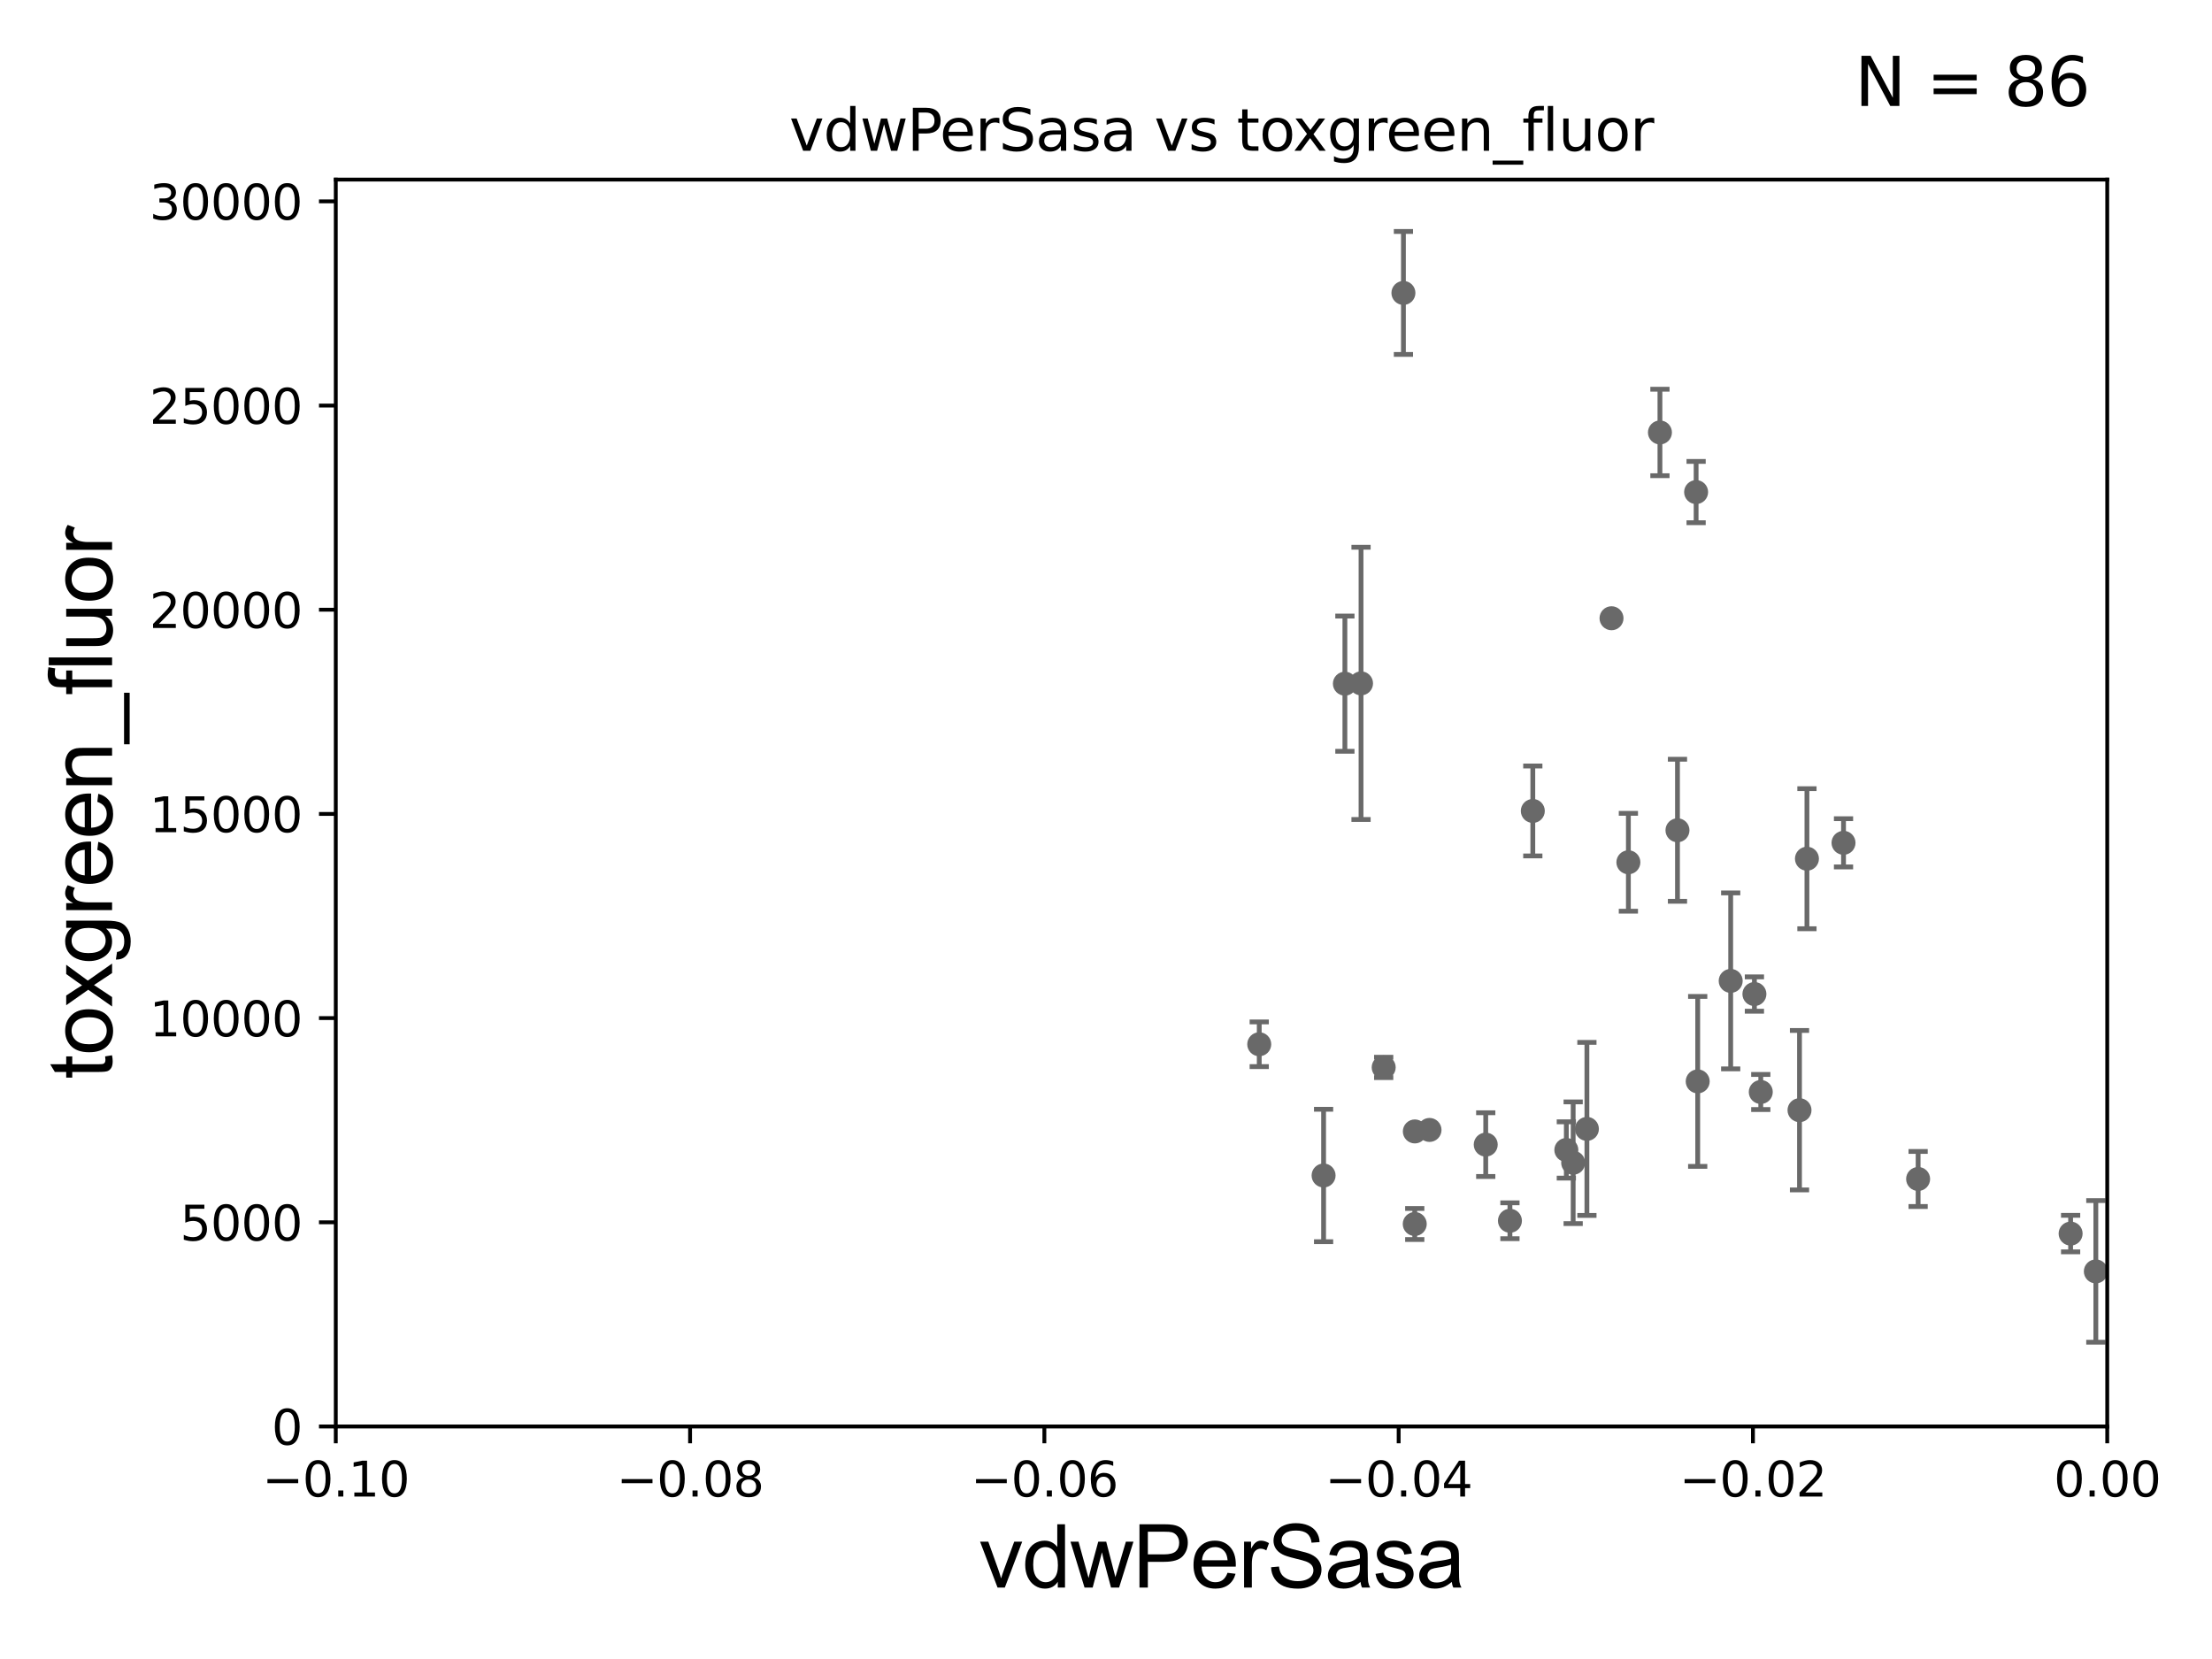 <?xml version="1.0" encoding="utf-8" standalone="no"?>
<!DOCTYPE svg PUBLIC "-//W3C//DTD SVG 1.1//EN"
  "http://www.w3.org/Graphics/SVG/1.1/DTD/svg11.dtd">
<svg xmlns:xlink="http://www.w3.org/1999/xlink" width="460.8pt" height="345.6pt" viewBox="0 0 460.8 345.6" xmlns="http://www.w3.org/2000/svg" version="1.1">
 <defs>
  <style type="text/css">*{stroke-linejoin: round; stroke-linecap: butt}</style>
 </defs>
 <g id="figure_1">
  <g id="patch_1">
   <path d="M 0 345.6 
L 460.8 345.6 
L 460.8 0 
L 0 0 
z
" style="fill: #ffffff"/>
  </g>
  <g id="axes_1">
   <g id="patch_2">
    <path d="M 69.95 297.16 
L 438.975 297.16 
L 438.975 37.411 
L 69.95 37.411 
z
" style="fill: #ffffff"/>
   </g>
   <g id="PathCollection_1">
    <defs>
     <path id="m4c1256f152" d="M 0 1.118 
C 0.297 1.118 0.581 1 0.791 0.791 
C 1 0.581 1.118 0.297 1.118 0 
C 1.118 -0.297 1 -0.581 0.791 -0.791 
C 0.581 -1 0.297 -1.118 0 -1.118 
C -0.297 -1.118 -0.581 -1 -0.791 -0.791 
C -1 -0.581 -1.118 -0.297 -1.118 0 
C -1.118 0.297 -1 0.581 -0.791 0.791 
C -0.581 1 -0.297 1.118 0 1.118 
z
" style="stroke: #696969"/>
    </defs>
    <g clip-path="url(#pf323a8b99a)">
     <use xlink:href="#m4c1256f152" x="366.802" y="227.481" style="fill: #696969; stroke: #696969"/>
     <use xlink:href="#m4c1256f152" x="335.709" y="128.792" style="fill: #696969; stroke: #696969"/>
     <use xlink:href="#m4c1256f152" x="262.322" y="217.537" style="fill: #696969; stroke: #696969"/>
     <use xlink:href="#m4c1256f152" x="554.373" y="235.577" style="fill: #696969; stroke: #696969"/>
     <use xlink:href="#m4c1256f152" x="33178.6" y="234.033" style="fill: #696969; stroke: #696969"/>
     <use xlink:href="#m4c1256f152" x="33178.6" y="221.765" style="fill: #696969; stroke: #696969"/>
     <use xlink:href="#m4c1256f152" x="2563.604" y="221.439" style="fill: #696969; stroke: #696969"/>
     <use xlink:href="#m4c1256f152" x="33178.6" y="233.137" style="fill: #696969; stroke: #696969"/>
     <use xlink:href="#m4c1256f152" x="33178.6" y="260.561" style="fill: #696969; stroke: #696969"/>
     <use xlink:href="#m4c1256f152" x="523.242" y="259.17" style="fill: #696969; stroke: #696969"/>
     <use xlink:href="#m4c1256f152" x="1133.457" y="259.963" style="fill: #696969; stroke: #696969"/>
     <use xlink:href="#m4c1256f152" x="504.501" y="246.932" style="fill: #696969; stroke: #696969"/>
     <use xlink:href="#m4c1256f152" x="783.148" y="244.995" style="fill: #696969; stroke: #696969"/>
     <use xlink:href="#m4c1256f152" x="573.197" y="244.565" style="fill: #696969; stroke: #696969"/>
     <use xlink:href="#m4c1256f152" x="9253.433" y="261.154" style="fill: #696969; stroke: #696969"/>
     <use xlink:href="#m4c1256f152" x="360.534" y="204.337" style="fill: #696969; stroke: #696969"/>
     <use xlink:href="#m4c1256f152" x="557.249" y="249.049" style="fill: #696969; stroke: #696969"/>
     <use xlink:href="#m4c1256f152" x="294.737" y="235.698" style="fill: #696969; stroke: #696969"/>
     <use xlink:href="#m4c1256f152" x="442.605" y="234.772" style="fill: #696969; stroke: #696969"/>
     <use xlink:href="#m4c1256f152" x="506.64" y="200.238" style="fill: #696969; stroke: #696969"/>
     <use xlink:href="#m4c1256f152" x="21613.422" y="125.986" style="fill: #696969; stroke: #696969"/>
     <use xlink:href="#m4c1256f152" x="462.483" y="220.942" style="fill: #696969; stroke: #696969"/>
     <use xlink:href="#m4c1256f152" x="436.601" y="264.858" style="fill: #696969; stroke: #696969"/>
     <use xlink:href="#m4c1256f152" x="3363.721" y="187.893" style="fill: #696969; stroke: #696969"/>
     <use xlink:href="#m4c1256f152" x="431.348" y="256.979" style="fill: #696969; stroke: #696969"/>
     <use xlink:href="#m4c1256f152" x="275.728" y="244.876" style="fill: #696969; stroke: #696969"/>
     <use xlink:href="#m4c1256f152" x="326.296" y="239.557" style="fill: #696969; stroke: #696969"/>
     <use xlink:href="#m4c1256f152" x="674.117" y="249.416" style="fill: #696969; stroke: #696969"/>
     <use xlink:href="#m4c1256f152" x="297.795" y="235.386" style="fill: #696969; stroke: #696969"/>
     <use xlink:href="#m4c1256f152" x="292.359" y="61.025" style="fill: #696969; stroke: #696969"/>
     <use xlink:href="#m4c1256f152" x="314.548" y="254.306" style="fill: #696969; stroke: #696969"/>
     <use xlink:href="#m4c1256f152" x="841.84" y="244.799" style="fill: #696969; stroke: #696969"/>
     <use xlink:href="#m4c1256f152" x="1316.661" y="270.583" style="fill: #696969; stroke: #696969"/>
     <use xlink:href="#m4c1256f152" x="280.166" y="142.422" style="fill: #696969; stroke: #696969"/>
     <use xlink:href="#m4c1256f152" x="353.332" y="102.509" style="fill: #696969; stroke: #696969"/>
     <use xlink:href="#m4c1256f152" x="9132.406" y="151.688" style="fill: #696969; stroke: #696969"/>
     <use xlink:href="#m4c1256f152" x="374.87" y="231.272" style="fill: #696969; stroke: #696969"/>
     <use xlink:href="#m4c1256f152" x="518.837" y="243.002" style="fill: #696969; stroke: #696969"/>
     <use xlink:href="#m4c1256f152" x="1217.799" y="224.265" style="fill: #696969; stroke: #696969"/>
     <use xlink:href="#m4c1256f152" x="532.489" y="240.73" style="fill: #696969; stroke: #696969"/>
     <use xlink:href="#m4c1256f152" x="319.312" y="168.936" style="fill: #696969; stroke: #696969"/>
     <use xlink:href="#m4c1256f152" x="534.251" y="246.254" style="fill: #696969; stroke: #696969"/>
     <use xlink:href="#m4c1256f152" x="703.048" y="135.242" style="fill: #696969; stroke: #696969"/>
     <use xlink:href="#m4c1256f152" x="18572.104" y="140.33" style="fill: #696969; stroke: #696969"/>
     <use xlink:href="#m4c1256f152" x="460.855" y="227.178" style="fill: #696969; stroke: #696969"/>
     <use xlink:href="#m4c1256f152" x="821.546" y="232.221" style="fill: #696969; stroke: #696969"/>
     <use xlink:href="#m4c1256f152" x="1401.887" y="250.948" style="fill: #696969; stroke: #696969"/>
     <use xlink:href="#m4c1256f152" x="33178.6" y="267.884" style="fill: #696969; stroke: #696969"/>
     <use xlink:href="#m4c1256f152" x="33178.6" y="268.912" style="fill: #696969; stroke: #696969"/>
     <use xlink:href="#m4c1256f152" x="625.529" y="257.067" style="fill: #696969; stroke: #696969"/>
     <use xlink:href="#m4c1256f152" x="1762.645" y="263.01" style="fill: #696969; stroke: #696969"/>
     <use xlink:href="#m4c1256f152" x="33178.6" y="262.837" style="fill: #696969; stroke: #696969"/>
     <use xlink:href="#m4c1256f152" x="33178.6" y="176.431" style="fill: #696969; stroke: #696969"/>
     <use xlink:href="#m4c1256f152" x="384.039" y="175.574" style="fill: #696969; stroke: #696969"/>
     <use xlink:href="#m4c1256f152" x="33178.6" y="177.245" style="fill: #696969; stroke: #696969"/>
     <use xlink:href="#m4c1256f152" x="33178.6" y="119.506" style="fill: #696969; stroke: #696969"/>
     <use xlink:href="#m4c1256f152" x="546.024" y="116.636" style="fill: #696969; stroke: #696969"/>
     <use xlink:href="#m4c1256f152" x="294.718" y="254.98" style="fill: #696969; stroke: #696969"/>
     <use xlink:href="#m4c1256f152" x="970.703" y="267.68" style="fill: #696969; stroke: #696969"/>
     <use xlink:href="#m4c1256f152" x="327.72" y="242.219" style="fill: #696969; stroke: #696969"/>
     <use xlink:href="#m4c1256f152" x="33178.6" y="242.198" style="fill: #696969; stroke: #696969"/>
     <use xlink:href="#m4c1256f152" x="33178.6" y="265.625" style="fill: #696969; stroke: #696969"/>
     <use xlink:href="#m4c1256f152" x="22916.088" y="265.648" style="fill: #696969; stroke: #696969"/>
     <use xlink:href="#m4c1256f152" x="399.579" y="245.604" style="fill: #696969; stroke: #696969"/>
     <use xlink:href="#m4c1256f152" x="1501.553" y="265.393" style="fill: #696969; stroke: #696969"/>
     <use xlink:href="#m4c1256f152" x="803.403" y="234.705" style="fill: #696969; stroke: #696969"/>
     <use xlink:href="#m4c1256f152" x="33178.6" y="236.432" style="fill: #696969; stroke: #696969"/>
     <use xlink:href="#m4c1256f152" x="33178.6" y="248.145" style="fill: #696969; stroke: #696969"/>
     <use xlink:href="#m4c1256f152" x="2111.4" y="247.342" style="fill: #696969; stroke: #696969"/>
     <use xlink:href="#m4c1256f152" x="33178.6" y="240.718" style="fill: #696969; stroke: #696969"/>
     <use xlink:href="#m4c1256f152" x="33178.6" y="240.317" style="fill: #696969; stroke: #696969"/>
     <use xlink:href="#m4c1256f152" x="774.406" y="239.745" style="fill: #696969; stroke: #696969"/>
     <use xlink:href="#m4c1256f152" x="710.568" y="254.12" style="fill: #696969; stroke: #696969"/>
     <use xlink:href="#m4c1256f152" x="445.573" y="239.555" style="fill: #696969; stroke: #696969"/>
     <use xlink:href="#m4c1256f152" x="1034.822" y="237.963" style="fill: #696969; stroke: #696969"/>
     <use xlink:href="#m4c1256f152" x="353.663" y="225.274" style="fill: #696969; stroke: #696969"/>
     <use xlink:href="#m4c1256f152" x="8294.039" y="256.965" style="fill: #696969; stroke: #696969"/>
     <use xlink:href="#m4c1256f152" x="330.582" y="235.172" style="fill: #696969; stroke: #696969"/>
     <use xlink:href="#m4c1256f152" x="288.248" y="222.359" style="fill: #696969; stroke: #696969"/>
     <use xlink:href="#m4c1256f152" x="309.505" y="238.445" style="fill: #696969; stroke: #696969"/>
     <use xlink:href="#m4c1256f152" x="854.399" y="248.435" style="fill: #696969; stroke: #696969"/>
     <use xlink:href="#m4c1256f152" x="376.419" y="178.886" style="fill: #696969; stroke: #696969"/>
     <use xlink:href="#m4c1256f152" x="349.449" y="172.961" style="fill: #696969; stroke: #696969"/>
     <use xlink:href="#m4c1256f152" x="462.167" y="254.79" style="fill: #696969; stroke: #696969"/>
     <use xlink:href="#m4c1256f152" x="339.222" y="179.629" style="fill: #696969; stroke: #696969"/>
     <use xlink:href="#m4c1256f152" x="5907.888" y="248.825" style="fill: #696969; stroke: #696969"/>
     <use xlink:href="#m4c1256f152" x="1155.831" y="271.462" style="fill: #696969; stroke: #696969"/>
     <use xlink:href="#m4c1256f152" x="283.529" y="142.359" style="fill: #696969; stroke: #696969"/>
     <use xlink:href="#m4c1256f152" x="1010.351" y="90.631" style="fill: #696969; stroke: #696969"/>
     <use xlink:href="#m4c1256f152" x="365.477" y="207.078" style="fill: #696969; stroke: #696969"/>
     <use xlink:href="#m4c1256f152" x="1187.382" y="250.973" style="fill: #696969; stroke: #696969"/>
     <use xlink:href="#m4c1256f152" x="345.795" y="90.087" style="fill: #696969; stroke: #696969"/>
     <use xlink:href="#m4c1256f152" x="33178.6" y="103.706" style="fill: #696969; stroke: #696969"/>
    </g>
   </g>
   <g id="matplotlib.axis_1">
    <g id="xtick_1">
     <g id="line2d_1">
      <defs>
       <path id="m14dfee9232" d="M 0 0 
L 0 3.5 
" style="stroke: #000000; stroke-width: 0.8"/>
      </defs>
      <g>
       <use xlink:href="#m14dfee9232" x="69.95" y="297.16" style="stroke: #000000; stroke-width: 0.8"/>
      </g>
     </g>
     <g id="text_1">
      <!-- −0.10 -->
      <g transform="translate(54.627 311.758)scale(0.1 -0.1)">
       <defs>
        <path id="DejaVuSans-2212" d="M 678 2272 
L 4684 2272 
L 4684 1741 
L 678 1741 
L 678 2272 
z
" transform="scale(0.016)"/>
        <path id="DejaVuSans-30" d="M 2034 4250 
Q 1547 4250 1301 3770 
Q 1056 3291 1056 2328 
Q 1056 1369 1301 889 
Q 1547 409 2034 409 
Q 2525 409 2770 889 
Q 3016 1369 3016 2328 
Q 3016 3291 2770 3770 
Q 2525 4250 2034 4250 
z
M 2034 4750 
Q 2819 4750 3233 4129 
Q 3647 3509 3647 2328 
Q 3647 1150 3233 529 
Q 2819 -91 2034 -91 
Q 1250 -91 836 529 
Q 422 1150 422 2328 
Q 422 3509 836 4129 
Q 1250 4750 2034 4750 
z
" transform="scale(0.016)"/>
        <path id="DejaVuSans-2e" d="M 684 794 
L 1344 794 
L 1344 0 
L 684 0 
L 684 794 
z
" transform="scale(0.016)"/>
        <path id="DejaVuSans-31" d="M 794 531 
L 1825 531 
L 1825 4091 
L 703 3866 
L 703 4441 
L 1819 4666 
L 2450 4666 
L 2450 531 
L 3481 531 
L 3481 0 
L 794 0 
L 794 531 
z
" transform="scale(0.016)"/>
       </defs>
       <use xlink:href="#DejaVuSans-2212"/>
       <use xlink:href="#DejaVuSans-30" x="83.789"/>
       <use xlink:href="#DejaVuSans-2e" x="147.412"/>
       <use xlink:href="#DejaVuSans-31" x="179.199"/>
       <use xlink:href="#DejaVuSans-30" x="242.822"/>
      </g>
     </g>
    </g>
    <g id="xtick_2">
     <g id="line2d_2">
      <g>
       <use xlink:href="#m14dfee9232" x="143.755" y="297.16" style="stroke: #000000; stroke-width: 0.8"/>
      </g>
     </g>
     <g id="text_2">
      <!-- −0.08 -->
      <g transform="translate(128.432 311.758)scale(0.1 -0.1)">
       <defs>
        <path id="DejaVuSans-38" d="M 2034 2216 
Q 1584 2216 1326 1975 
Q 1069 1734 1069 1313 
Q 1069 891 1326 650 
Q 1584 409 2034 409 
Q 2484 409 2743 651 
Q 3003 894 3003 1313 
Q 3003 1734 2745 1975 
Q 2488 2216 2034 2216 
z
M 1403 2484 
Q 997 2584 770 2862 
Q 544 3141 544 3541 
Q 544 4100 942 4425 
Q 1341 4750 2034 4750 
Q 2731 4750 3128 4425 
Q 3525 4100 3525 3541 
Q 3525 3141 3298 2862 
Q 3072 2584 2669 2484 
Q 3125 2378 3379 2068 
Q 3634 1759 3634 1313 
Q 3634 634 3220 271 
Q 2806 -91 2034 -91 
Q 1263 -91 848 271 
Q 434 634 434 1313 
Q 434 1759 690 2068 
Q 947 2378 1403 2484 
z
M 1172 3481 
Q 1172 3119 1398 2916 
Q 1625 2713 2034 2713 
Q 2441 2713 2670 2916 
Q 2900 3119 2900 3481 
Q 2900 3844 2670 4047 
Q 2441 4250 2034 4250 
Q 1625 4250 1398 4047 
Q 1172 3844 1172 3481 
z
" transform="scale(0.016)"/>
       </defs>
       <use xlink:href="#DejaVuSans-2212"/>
       <use xlink:href="#DejaVuSans-30" x="83.789"/>
       <use xlink:href="#DejaVuSans-2e" x="147.412"/>
       <use xlink:href="#DejaVuSans-30" x="179.199"/>
       <use xlink:href="#DejaVuSans-38" x="242.822"/>
      </g>
     </g>
    </g>
    <g id="xtick_3">
     <g id="line2d_3">
      <g>
       <use xlink:href="#m14dfee9232" x="217.56" y="297.16" style="stroke: #000000; stroke-width: 0.8"/>
      </g>
     </g>
     <g id="text_3">
      <!-- −0.06 -->
      <g transform="translate(202.237 311.758)scale(0.1 -0.1)">
       <defs>
        <path id="DejaVuSans-36" d="M 2113 2584 
Q 1688 2584 1439 2293 
Q 1191 2003 1191 1497 
Q 1191 994 1439 701 
Q 1688 409 2113 409 
Q 2538 409 2786 701 
Q 3034 994 3034 1497 
Q 3034 2003 2786 2293 
Q 2538 2584 2113 2584 
z
M 3366 4563 
L 3366 3988 
Q 3128 4100 2886 4159 
Q 2644 4219 2406 4219 
Q 1781 4219 1451 3797 
Q 1122 3375 1075 2522 
Q 1259 2794 1537 2939 
Q 1816 3084 2150 3084 
Q 2853 3084 3261 2657 
Q 3669 2231 3669 1497 
Q 3669 778 3244 343 
Q 2819 -91 2113 -91 
Q 1303 -91 875 529 
Q 447 1150 447 2328 
Q 447 3434 972 4092 
Q 1497 4750 2381 4750 
Q 2619 4750 2861 4703 
Q 3103 4656 3366 4563 
z
" transform="scale(0.016)"/>
       </defs>
       <use xlink:href="#DejaVuSans-2212"/>
       <use xlink:href="#DejaVuSans-30" x="83.789"/>
       <use xlink:href="#DejaVuSans-2e" x="147.412"/>
       <use xlink:href="#DejaVuSans-30" x="179.199"/>
       <use xlink:href="#DejaVuSans-36" x="242.822"/>
      </g>
     </g>
    </g>
    <g id="xtick_4">
     <g id="line2d_4">
      <g>
       <use xlink:href="#m14dfee9232" x="291.365" y="297.16" style="stroke: #000000; stroke-width: 0.8"/>
      </g>
     </g>
     <g id="text_4">
      <!-- −0.04 -->
      <g transform="translate(276.042 311.758)scale(0.1 -0.1)">
       <defs>
        <path id="DejaVuSans-34" d="M 2419 4116 
L 825 1625 
L 2419 1625 
L 2419 4116 
z
M 2253 4666 
L 3047 4666 
L 3047 1625 
L 3713 1625 
L 3713 1100 
L 3047 1100 
L 3047 0 
L 2419 0 
L 2419 1100 
L 313 1100 
L 313 1709 
L 2253 4666 
z
" transform="scale(0.016)"/>
       </defs>
       <use xlink:href="#DejaVuSans-2212"/>
       <use xlink:href="#DejaVuSans-30" x="83.789"/>
       <use xlink:href="#DejaVuSans-2e" x="147.412"/>
       <use xlink:href="#DejaVuSans-30" x="179.199"/>
       <use xlink:href="#DejaVuSans-34" x="242.822"/>
      </g>
     </g>
    </g>
    <g id="xtick_5">
     <g id="line2d_5">
      <g>
       <use xlink:href="#m14dfee9232" x="365.17" y="297.16" style="stroke: #000000; stroke-width: 0.8"/>
      </g>
     </g>
     <g id="text_5">
      <!-- −0.02 -->
      <g transform="translate(349.847 311.758)scale(0.1 -0.1)">
       <defs>
        <path id="DejaVuSans-32" d="M 1228 531 
L 3431 531 
L 3431 0 
L 469 0 
L 469 531 
Q 828 903 1448 1529 
Q 2069 2156 2228 2338 
Q 2531 2678 2651 2914 
Q 2772 3150 2772 3378 
Q 2772 3750 2511 3984 
Q 2250 4219 1831 4219 
Q 1534 4219 1204 4116 
Q 875 4013 500 3803 
L 500 4441 
Q 881 4594 1212 4672 
Q 1544 4750 1819 4750 
Q 2544 4750 2975 4387 
Q 3406 4025 3406 3419 
Q 3406 3131 3298 2873 
Q 3191 2616 2906 2266 
Q 2828 2175 2409 1742 
Q 1991 1309 1228 531 
z
" transform="scale(0.016)"/>
       </defs>
       <use xlink:href="#DejaVuSans-2212"/>
       <use xlink:href="#DejaVuSans-30" x="83.789"/>
       <use xlink:href="#DejaVuSans-2e" x="147.412"/>
       <use xlink:href="#DejaVuSans-30" x="179.199"/>
       <use xlink:href="#DejaVuSans-32" x="242.822"/>
      </g>
     </g>
    </g>
    <g id="xtick_6">
     <g id="line2d_6">
      <g>
       <use xlink:href="#m14dfee9232" x="438.975" y="297.16" style="stroke: #000000; stroke-width: 0.8"/>
      </g>
     </g>
     <g id="text_6">
      <!-- 0.00 -->
      <g transform="translate(427.842 311.758)scale(0.1 -0.1)">
       <use xlink:href="#DejaVuSans-30"/>
       <use xlink:href="#DejaVuSans-2e" x="63.623"/>
       <use xlink:href="#DejaVuSans-30" x="95.41"/>
       <use xlink:href="#DejaVuSans-30" x="159.033"/>
      </g>
     </g>
    </g>
    <g id="text_7">
     <!-- vdwPerSasa -->
     <g transform="translate(203.94 330.722)scale(0.18 -0.18)">
      <defs>
       <path id="ArialMT-76" d="M 1344 0 
L 81 3319 
L 675 3319 
L 1388 1331 
Q 1503 1009 1600 663 
Q 1675 925 1809 1294 
L 2547 3319 
L 3125 3319 
L 1869 0 
L 1344 0 
z
" transform="scale(0.016)"/>
       <path id="ArialMT-64" d="M 2575 0 
L 2575 419 
Q 2259 -75 1647 -75 
Q 1250 -75 917 144 
Q 584 363 401 755 
Q 219 1147 219 1656 
Q 219 2153 384 2558 
Q 550 2963 881 3178 
Q 1213 3394 1622 3394 
Q 1922 3394 2156 3267 
Q 2391 3141 2538 2938 
L 2538 4581 
L 3097 4581 
L 3097 0 
L 2575 0 
z
M 797 1656 
Q 797 1019 1065 703 
Q 1334 388 1700 388 
Q 2069 388 2326 689 
Q 2584 991 2584 1609 
Q 2584 2291 2321 2609 
Q 2059 2928 1675 2928 
Q 1300 2928 1048 2622 
Q 797 2316 797 1656 
z
" transform="scale(0.016)"/>
       <path id="ArialMT-77" d="M 1034 0 
L 19 3319 
L 600 3319 
L 1128 1403 
L 1325 691 
Q 1338 744 1497 1375 
L 2025 3319 
L 2603 3319 
L 3100 1394 
L 3266 759 
L 3456 1400 
L 4025 3319 
L 4572 3319 
L 3534 0 
L 2950 0 
L 2422 1988 
L 2294 2553 
L 1622 0 
L 1034 0 
z
" transform="scale(0.016)"/>
       <path id="ArialMT-50" d="M 494 0 
L 494 4581 
L 2222 4581 
Q 2678 4581 2919 4538 
Q 3256 4481 3484 4323 
Q 3713 4166 3852 3881 
Q 3991 3597 3991 3256 
Q 3991 2672 3619 2267 
Q 3247 1863 2275 1863 
L 1100 1863 
L 1100 0 
L 494 0 
z
M 1100 2403 
L 2284 2403 
Q 2872 2403 3119 2622 
Q 3366 2841 3366 3238 
Q 3366 3525 3220 3729 
Q 3075 3934 2838 4000 
Q 2684 4041 2272 4041 
L 1100 4041 
L 1100 2403 
z
" transform="scale(0.016)"/>
       <path id="ArialMT-65" d="M 2694 1069 
L 3275 997 
Q 3138 488 2766 206 
Q 2394 -75 1816 -75 
Q 1088 -75 661 373 
Q 234 822 234 1631 
Q 234 2469 665 2931 
Q 1097 3394 1784 3394 
Q 2450 3394 2872 2941 
Q 3294 2488 3294 1666 
Q 3294 1616 3291 1516 
L 816 1516 
Q 847 969 1125 678 
Q 1403 388 1819 388 
Q 2128 388 2347 550 
Q 2566 713 2694 1069 
z
M 847 1978 
L 2700 1978 
Q 2663 2397 2488 2606 
Q 2219 2931 1791 2931 
Q 1403 2931 1139 2672 
Q 875 2413 847 1978 
z
" transform="scale(0.016)"/>
       <path id="ArialMT-72" d="M 416 0 
L 416 3319 
L 922 3319 
L 922 2816 
Q 1116 3169 1280 3281 
Q 1444 3394 1641 3394 
Q 1925 3394 2219 3213 
L 2025 2691 
Q 1819 2813 1613 2813 
Q 1428 2813 1281 2702 
Q 1134 2591 1072 2394 
Q 978 2094 978 1738 
L 978 0 
L 416 0 
z
" transform="scale(0.016)"/>
       <path id="ArialMT-53" d="M 288 1472 
L 859 1522 
Q 900 1178 1048 958 
Q 1197 738 1509 602 
Q 1822 466 2213 466 
Q 2559 466 2825 569 
Q 3091 672 3220 851 
Q 3350 1031 3350 1244 
Q 3350 1459 3225 1620 
Q 3100 1781 2813 1891 
Q 2628 1963 1997 2114 
Q 1366 2266 1113 2400 
Q 784 2572 623 2826 
Q 463 3081 463 3397 
Q 463 3744 659 4045 
Q 856 4347 1234 4503 
Q 1613 4659 2075 4659 
Q 2584 4659 2973 4495 
Q 3363 4331 3572 4012 
Q 3781 3694 3797 3291 
L 3216 3247 
Q 3169 3681 2898 3903 
Q 2628 4125 2100 4125 
Q 1550 4125 1298 3923 
Q 1047 3722 1047 3438 
Q 1047 3191 1225 3031 
Q 1400 2872 2139 2705 
Q 2878 2538 3153 2413 
Q 3553 2228 3743 1945 
Q 3934 1663 3934 1294 
Q 3934 928 3725 604 
Q 3516 281 3123 101 
Q 2731 -78 2241 -78 
Q 1619 -78 1198 103 
Q 778 284 539 648 
Q 300 1013 288 1472 
z
" transform="scale(0.016)"/>
       <path id="ArialMT-61" d="M 2588 409 
Q 2275 144 1986 34 
Q 1697 -75 1366 -75 
Q 819 -75 525 192 
Q 231 459 231 875 
Q 231 1119 342 1320 
Q 453 1522 633 1644 
Q 813 1766 1038 1828 
Q 1203 1872 1538 1913 
Q 2219 1994 2541 2106 
Q 2544 2222 2544 2253 
Q 2544 2597 2384 2738 
Q 2169 2928 1744 2928 
Q 1347 2928 1158 2789 
Q 969 2650 878 2297 
L 328 2372 
Q 403 2725 575 2942 
Q 747 3159 1072 3276 
Q 1397 3394 1825 3394 
Q 2250 3394 2515 3294 
Q 2781 3194 2906 3042 
Q 3031 2891 3081 2659 
Q 3109 2516 3109 2141 
L 3109 1391 
Q 3109 606 3145 398 
Q 3181 191 3288 0 
L 2700 0 
Q 2613 175 2588 409 
z
M 2541 1666 
Q 2234 1541 1622 1453 
Q 1275 1403 1131 1340 
Q 988 1278 909 1158 
Q 831 1038 831 891 
Q 831 666 1001 516 
Q 1172 366 1500 366 
Q 1825 366 2078 508 
Q 2331 650 2450 897 
Q 2541 1088 2541 1459 
L 2541 1666 
z
" transform="scale(0.016)"/>
       <path id="ArialMT-73" d="M 197 991 
L 753 1078 
Q 800 744 1014 566 
Q 1228 388 1613 388 
Q 2000 388 2187 545 
Q 2375 703 2375 916 
Q 2375 1106 2209 1216 
Q 2094 1291 1634 1406 
Q 1016 1563 777 1677 
Q 538 1791 414 1992 
Q 291 2194 291 2438 
Q 291 2659 392 2848 
Q 494 3038 669 3163 
Q 800 3259 1026 3326 
Q 1253 3394 1513 3394 
Q 1903 3394 2198 3281 
Q 2494 3169 2634 2976 
Q 2775 2784 2828 2463 
L 2278 2388 
Q 2241 2644 2061 2787 
Q 1881 2931 1553 2931 
Q 1166 2931 1000 2803 
Q 834 2675 834 2503 
Q 834 2394 903 2306 
Q 972 2216 1119 2156 
Q 1203 2125 1616 2013 
Q 2213 1853 2448 1751 
Q 2684 1650 2818 1456 
Q 2953 1263 2953 975 
Q 2953 694 2789 445 
Q 2625 197 2315 61 
Q 2006 -75 1616 -75 
Q 969 -75 630 194 
Q 291 463 197 991 
z
" transform="scale(0.016)"/>
      </defs>
      <use xlink:href="#ArialMT-76"/>
      <use xlink:href="#ArialMT-64" x="50"/>
      <use xlink:href="#ArialMT-77" x="105.615"/>
      <use xlink:href="#ArialMT-50" x="177.832"/>
      <use xlink:href="#ArialMT-65" x="244.531"/>
      <use xlink:href="#ArialMT-72" x="300.146"/>
      <use xlink:href="#ArialMT-53" x="333.447"/>
      <use xlink:href="#ArialMT-61" x="400.146"/>
      <use xlink:href="#ArialMT-73" x="455.762"/>
      <use xlink:href="#ArialMT-61" x="505.762"/>
     </g>
    </g>
   </g>
   <g id="matplotlib.axis_2">
    <g id="ytick_1">
     <g id="line2d_7">
      <defs>
       <path id="mc7e9603839" d="M 0 0 
L -3.5 0 
" style="stroke: #000000; stroke-width: 0.8"/>
      </defs>
      <g>
       <use xlink:href="#mc7e9603839" x="69.95" y="297.16" style="stroke: #000000; stroke-width: 0.8"/>
      </g>
     </g>
     <g id="text_8">
      <!-- 0 -->
      <g transform="translate(56.587 300.959)scale(0.1 -0.1)">
       <use xlink:href="#DejaVuSans-30"/>
      </g>
     </g>
    </g>
    <g id="ytick_2">
     <g id="line2d_8">
      <g>
       <use xlink:href="#mc7e9603839" x="69.95" y="254.625" style="stroke: #000000; stroke-width: 0.8"/>
      </g>
     </g>
     <g id="text_9">
      <!-- 5000 -->
      <g transform="translate(37.5 258.424)scale(0.1 -0.1)">
       <defs>
        <path id="DejaVuSans-35" d="M 691 4666 
L 3169 4666 
L 3169 4134 
L 1269 4134 
L 1269 2991 
Q 1406 3038 1543 3061 
Q 1681 3084 1819 3084 
Q 2600 3084 3056 2656 
Q 3513 2228 3513 1497 
Q 3513 744 3044 326 
Q 2575 -91 1722 -91 
Q 1428 -91 1123 -41 
Q 819 9 494 109 
L 494 744 
Q 775 591 1075 516 
Q 1375 441 1709 441 
Q 2250 441 2565 725 
Q 2881 1009 2881 1497 
Q 2881 1984 2565 2268 
Q 2250 2553 1709 2553 
Q 1456 2553 1204 2497 
Q 953 2441 691 2322 
L 691 4666 
z
" transform="scale(0.016)"/>
       </defs>
       <use xlink:href="#DejaVuSans-35"/>
       <use xlink:href="#DejaVuSans-30" x="63.623"/>
       <use xlink:href="#DejaVuSans-30" x="127.246"/>
       <use xlink:href="#DejaVuSans-30" x="190.869"/>
      </g>
     </g>
    </g>
    <g id="ytick_3">
     <g id="line2d_9">
      <g>
       <use xlink:href="#mc7e9603839" x="69.95" y="212.089" style="stroke: #000000; stroke-width: 0.8"/>
      </g>
     </g>
     <g id="text_10">
      <!-- 10000 -->
      <g transform="translate(31.137 215.888)scale(0.1 -0.1)">
       <use xlink:href="#DejaVuSans-31"/>
       <use xlink:href="#DejaVuSans-30" x="63.623"/>
       <use xlink:href="#DejaVuSans-30" x="127.246"/>
       <use xlink:href="#DejaVuSans-30" x="190.869"/>
       <use xlink:href="#DejaVuSans-30" x="254.492"/>
      </g>
     </g>
    </g>
    <g id="ytick_4">
     <g id="line2d_10">
      <g>
       <use xlink:href="#mc7e9603839" x="69.95" y="169.554" style="stroke: #000000; stroke-width: 0.8"/>
      </g>
     </g>
     <g id="text_11">
      <!-- 15000 -->
      <g transform="translate(31.137 173.353)scale(0.1 -0.1)">
       <use xlink:href="#DejaVuSans-31"/>
       <use xlink:href="#DejaVuSans-35" x="63.623"/>
       <use xlink:href="#DejaVuSans-30" x="127.246"/>
       <use xlink:href="#DejaVuSans-30" x="190.869"/>
       <use xlink:href="#DejaVuSans-30" x="254.492"/>
      </g>
     </g>
    </g>
    <g id="ytick_5">
     <g id="line2d_11">
      <g>
       <use xlink:href="#mc7e9603839" x="69.95" y="127.018" style="stroke: #000000; stroke-width: 0.8"/>
      </g>
     </g>
     <g id="text_12">
      <!-- 20000 -->
      <g transform="translate(31.137 130.817)scale(0.1 -0.1)">
       <use xlink:href="#DejaVuSans-32"/>
       <use xlink:href="#DejaVuSans-30" x="63.623"/>
       <use xlink:href="#DejaVuSans-30" x="127.246"/>
       <use xlink:href="#DejaVuSans-30" x="190.869"/>
       <use xlink:href="#DejaVuSans-30" x="254.492"/>
      </g>
     </g>
    </g>
    <g id="ytick_6">
     <g id="line2d_12">
      <g>
       <use xlink:href="#mc7e9603839" x="69.95" y="84.483" style="stroke: #000000; stroke-width: 0.8"/>
      </g>
     </g>
     <g id="text_13">
      <!-- 25000 -->
      <g transform="translate(31.137 88.282)scale(0.1 -0.1)">
       <use xlink:href="#DejaVuSans-32"/>
       <use xlink:href="#DejaVuSans-35" x="63.623"/>
       <use xlink:href="#DejaVuSans-30" x="127.246"/>
       <use xlink:href="#DejaVuSans-30" x="190.869"/>
       <use xlink:href="#DejaVuSans-30" x="254.492"/>
      </g>
     </g>
    </g>
    <g id="ytick_7">
     <g id="line2d_13">
      <g>
       <use xlink:href="#mc7e9603839" x="69.95" y="41.947" style="stroke: #000000; stroke-width: 0.8"/>
      </g>
     </g>
     <g id="text_14">
      <!-- 30000 -->
      <g transform="translate(31.137 45.746)scale(0.1 -0.1)">
       <defs>
        <path id="DejaVuSans-33" d="M 2597 2516 
Q 3050 2419 3304 2112 
Q 3559 1806 3559 1356 
Q 3559 666 3084 287 
Q 2609 -91 1734 -91 
Q 1441 -91 1130 -33 
Q 819 25 488 141 
L 488 750 
Q 750 597 1062 519 
Q 1375 441 1716 441 
Q 2309 441 2620 675 
Q 2931 909 2931 1356 
Q 2931 1769 2642 2001 
Q 2353 2234 1838 2234 
L 1294 2234 
L 1294 2753 
L 1863 2753 
Q 2328 2753 2575 2939 
Q 2822 3125 2822 3475 
Q 2822 3834 2567 4026 
Q 2313 4219 1838 4219 
Q 1578 4219 1281 4162 
Q 984 4106 628 3988 
L 628 4550 
Q 988 4650 1302 4700 
Q 1616 4750 1894 4750 
Q 2613 4750 3031 4423 
Q 3450 4097 3450 3541 
Q 3450 3153 3228 2886 
Q 3006 2619 2597 2516 
z
" transform="scale(0.016)"/>
       </defs>
       <use xlink:href="#DejaVuSans-33"/>
       <use xlink:href="#DejaVuSans-30" x="63.623"/>
       <use xlink:href="#DejaVuSans-30" x="127.246"/>
       <use xlink:href="#DejaVuSans-30" x="190.869"/>
       <use xlink:href="#DejaVuSans-30" x="254.492"/>
      </g>
     </g>
    </g>
    <g id="text_15">
     <!-- toxgreen_fluor -->
     <g transform="translate(23.349 224.818)rotate(-90)scale(0.18 -0.18)">
      <defs>
       <path id="ArialMT-74" d="M 1650 503 
L 1731 6 
Q 1494 -44 1306 -44 
Q 1000 -44 831 53 
Q 663 150 594 308 
Q 525 466 525 972 
L 525 2881 
L 113 2881 
L 113 3319 
L 525 3319 
L 525 4141 
L 1084 4478 
L 1084 3319 
L 1650 3319 
L 1650 2881 
L 1084 2881 
L 1084 941 
Q 1084 700 1114 631 
Q 1144 563 1211 522 
Q 1278 481 1403 481 
Q 1497 481 1650 503 
z
" transform="scale(0.016)"/>
       <path id="ArialMT-6f" d="M 213 1659 
Q 213 2581 725 3025 
Q 1153 3394 1769 3394 
Q 2453 3394 2887 2945 
Q 3322 2497 3322 1706 
Q 3322 1066 3130 698 
Q 2938 331 2570 128 
Q 2203 -75 1769 -75 
Q 1072 -75 642 372 
Q 213 819 213 1659 
z
M 791 1659 
Q 791 1022 1069 705 
Q 1347 388 1769 388 
Q 2188 388 2466 706 
Q 2744 1025 2744 1678 
Q 2744 2294 2464 2611 
Q 2184 2928 1769 2928 
Q 1347 2928 1069 2612 
Q 791 2297 791 1659 
z
" transform="scale(0.016)"/>
       <path id="ArialMT-78" d="M 47 0 
L 1259 1725 
L 138 3319 
L 841 3319 
L 1350 2541 
Q 1494 2319 1581 2169 
Q 1719 2375 1834 2534 
L 2394 3319 
L 3066 3319 
L 1919 1756 
L 3153 0 
L 2463 0 
L 1781 1031 
L 1600 1309 
L 728 0 
L 47 0 
z
" transform="scale(0.016)"/>
       <path id="ArialMT-67" d="M 319 -275 
L 866 -356 
Q 900 -609 1056 -725 
Q 1266 -881 1628 -881 
Q 2019 -881 2231 -725 
Q 2444 -569 2519 -288 
Q 2563 -116 2559 434 
Q 2191 0 1641 0 
Q 956 0 581 494 
Q 206 988 206 1678 
Q 206 2153 378 2554 
Q 550 2956 876 3175 
Q 1203 3394 1644 3394 
Q 2231 3394 2613 2919 
L 2613 3319 
L 3131 3319 
L 3131 450 
Q 3131 -325 2973 -648 
Q 2816 -972 2473 -1159 
Q 2131 -1347 1631 -1347 
Q 1038 -1347 672 -1080 
Q 306 -813 319 -275 
z
M 784 1719 
Q 784 1066 1043 766 
Q 1303 466 1694 466 
Q 2081 466 2343 764 
Q 2606 1063 2606 1700 
Q 2606 2309 2336 2618 
Q 2066 2928 1684 2928 
Q 1309 2928 1046 2623 
Q 784 2319 784 1719 
z
" transform="scale(0.016)"/>
       <path id="ArialMT-6e" d="M 422 0 
L 422 3319 
L 928 3319 
L 928 2847 
Q 1294 3394 1984 3394 
Q 2284 3394 2536 3286 
Q 2788 3178 2913 3003 
Q 3038 2828 3088 2588 
Q 3119 2431 3119 2041 
L 3119 0 
L 2556 0 
L 2556 2019 
Q 2556 2363 2490 2533 
Q 2425 2703 2258 2804 
Q 2091 2906 1866 2906 
Q 1506 2906 1245 2678 
Q 984 2450 984 1813 
L 984 0 
L 422 0 
z
" transform="scale(0.016)"/>
       <path id="ArialMT-5f" d="M -97 -1272 
L -97 -866 
L 3631 -866 
L 3631 -1272 
L -97 -1272 
z
" transform="scale(0.016)"/>
       <path id="ArialMT-66" d="M 556 0 
L 556 2881 
L 59 2881 
L 59 3319 
L 556 3319 
L 556 3672 
Q 556 4006 616 4169 
Q 697 4388 901 4523 
Q 1106 4659 1475 4659 
Q 1713 4659 2000 4603 
L 1916 4113 
Q 1741 4144 1584 4144 
Q 1328 4144 1222 4034 
Q 1116 3925 1116 3625 
L 1116 3319 
L 1763 3319 
L 1763 2881 
L 1116 2881 
L 1116 0 
L 556 0 
z
" transform="scale(0.016)"/>
       <path id="ArialMT-6c" d="M 409 0 
L 409 4581 
L 972 4581 
L 972 0 
L 409 0 
z
" transform="scale(0.016)"/>
       <path id="ArialMT-75" d="M 2597 0 
L 2597 488 
Q 2209 -75 1544 -75 
Q 1250 -75 995 37 
Q 741 150 617 320 
Q 494 491 444 738 
Q 409 903 409 1263 
L 409 3319 
L 972 3319 
L 972 1478 
Q 972 1038 1006 884 
Q 1059 663 1231 536 
Q 1403 409 1656 409 
Q 1909 409 2131 539 
Q 2353 669 2445 892 
Q 2538 1116 2538 1541 
L 2538 3319 
L 3100 3319 
L 3100 0 
L 2597 0 
z
" transform="scale(0.016)"/>
      </defs>
      <use xlink:href="#ArialMT-74"/>
      <use xlink:href="#ArialMT-6f" x="27.783"/>
      <use xlink:href="#ArialMT-78" x="83.398"/>
      <use xlink:href="#ArialMT-67" x="133.398"/>
      <use xlink:href="#ArialMT-72" x="189.014"/>
      <use xlink:href="#ArialMT-65" x="222.314"/>
      <use xlink:href="#ArialMT-65" x="277.93"/>
      <use xlink:href="#ArialMT-6e" x="333.545"/>
      <use xlink:href="#ArialMT-5f" x="389.16"/>
      <use xlink:href="#ArialMT-66" x="444.775"/>
      <use xlink:href="#ArialMT-6c" x="472.559"/>
      <use xlink:href="#ArialMT-75" x="494.775"/>
      <use xlink:href="#ArialMT-6f" x="550.391"/>
      <use xlink:href="#ArialMT-72" x="606.006"/>
     </g>
    </g>
   </g>
   <g id="LineCollection_1">
    <path d="M 366.802 231.136 
L 366.802 223.826 
" clip-path="url(#pf323a8b99a)" style="fill: none; stroke: #696969"/>
    <path d="M 335.709 129.373 
L 335.709 128.211 
" clip-path="url(#pf323a8b99a)" style="fill: none; stroke: #696969"/>
    <path d="M 262.322 222.19 
L 262.322 212.884 
" clip-path="url(#pf323a8b99a)" style="fill: none; stroke: #696969"/>
    <path clip-path="url(#pf323a8b99a)" style="fill: none; stroke: #696969"/>
    <path clip-path="url(#pf323a8b99a)" style="fill: none; stroke: #696969"/>
    <path clip-path="url(#pf323a8b99a)" style="fill: none; stroke: #696969"/>
    <path clip-path="url(#pf323a8b99a)" style="fill: none; stroke: #696969"/>
    <path clip-path="url(#pf323a8b99a)" style="fill: none; stroke: #696969"/>
    <path clip-path="url(#pf323a8b99a)" style="fill: none; stroke: #696969"/>
    <path clip-path="url(#pf323a8b99a)" style="fill: none; stroke: #696969"/>
    <path clip-path="url(#pf323a8b99a)" style="fill: none; stroke: #696969"/>
    <path clip-path="url(#pf323a8b99a)" style="fill: none; stroke: #696969"/>
    <path clip-path="url(#pf323a8b99a)" style="fill: none; stroke: #696969"/>
    <path d="M 360.534 222.666 
L 360.534 186.008 
" clip-path="url(#pf323a8b99a)" style="fill: none; stroke: #696969"/>
    <path clip-path="url(#pf323a8b99a)" style="fill: none; stroke: #696969"/>
    <path d="M 294.737 236.285 
L 294.737 235.111 
" clip-path="url(#pf323a8b99a)" style="fill: none; stroke: #696969"/>
    <path d="M 442.605 248.615 
L 442.605 220.93 
" clip-path="url(#pf323a8b99a)" style="fill: none; stroke: #696969"/>
    <path clip-path="url(#pf323a8b99a)" style="fill: none; stroke: #696969"/>
    <path clip-path="url(#pf323a8b99a)" style="fill: none; stroke: #696969"/>
    <path clip-path="url(#pf323a8b99a)" style="fill: none; stroke: #696969"/>
    <path d="M 436.601 279.607 
L 436.601 250.108 
" clip-path="url(#pf323a8b99a)" style="fill: none; stroke: #696969"/>
    <path clip-path="url(#pf323a8b99a)" style="fill: none; stroke: #696969"/>
    <path d="M 431.348 260.782 
L 431.348 253.175 
" clip-path="url(#pf323a8b99a)" style="fill: none; stroke: #696969"/>
    <path d="M 275.728 258.669 
L 275.728 231.084 
" clip-path="url(#pf323a8b99a)" style="fill: none; stroke: #696969"/>
    <path d="M 326.296 245.419 
L 326.296 233.695 
" clip-path="url(#pf323a8b99a)" style="fill: none; stroke: #696969"/>
    <path clip-path="url(#pf323a8b99a)" style="fill: none; stroke: #696969"/>
    <path d="M 297.795 236.167 
L 297.795 234.605 
" clip-path="url(#pf323a8b99a)" style="fill: none; stroke: #696969"/>
    <path d="M 292.359 73.83 
L 292.359 48.219 
" clip-path="url(#pf323a8b99a)" style="fill: none; stroke: #696969"/>
    <path d="M 314.548 258.039 
L 314.548 250.572 
" clip-path="url(#pf323a8b99a)" style="fill: none; stroke: #696969"/>
    <path clip-path="url(#pf323a8b99a)" style="fill: none; stroke: #696969"/>
    <path clip-path="url(#pf323a8b99a)" style="fill: none; stroke: #696969"/>
    <path d="M 280.166 156.508 
L 280.166 128.336 
" clip-path="url(#pf323a8b99a)" style="fill: none; stroke: #696969"/>
    <path d="M 353.332 108.892 
L 353.332 96.126 
" clip-path="url(#pf323a8b99a)" style="fill: none; stroke: #696969"/>
    <path clip-path="url(#pf323a8b99a)" style="fill: none; stroke: #696969"/>
    <path d="M 374.87 247.878 
L 374.87 214.667 
" clip-path="url(#pf323a8b99a)" style="fill: none; stroke: #696969"/>
    <path clip-path="url(#pf323a8b99a)" style="fill: none; stroke: #696969"/>
    <path clip-path="url(#pf323a8b99a)" style="fill: none; stroke: #696969"/>
    <path clip-path="url(#pf323a8b99a)" style="fill: none; stroke: #696969"/>
    <path d="M 319.312 178.302 
L 319.312 159.571 
" clip-path="url(#pf323a8b99a)" style="fill: none; stroke: #696969"/>
    <path clip-path="url(#pf323a8b99a)" style="fill: none; stroke: #696969"/>
    <path clip-path="url(#pf323a8b99a)" style="fill: none; stroke: #696969"/>
    <path clip-path="url(#pf323a8b99a)" style="fill: none; stroke: #696969"/>
    <path d="M 460.855 239.343 
L 460.855 215.013 
" clip-path="url(#pf323a8b99a)" style="fill: none; stroke: #696969"/>
    <path clip-path="url(#pf323a8b99a)" style="fill: none; stroke: #696969"/>
    <path clip-path="url(#pf323a8b99a)" style="fill: none; stroke: #696969"/>
    <path clip-path="url(#pf323a8b99a)" style="fill: none; stroke: #696969"/>
    <path clip-path="url(#pf323a8b99a)" style="fill: none; stroke: #696969"/>
    <path clip-path="url(#pf323a8b99a)" style="fill: none; stroke: #696969"/>
    <path clip-path="url(#pf323a8b99a)" style="fill: none; stroke: #696969"/>
    <path d="M 384.039 180.597 
L 384.039 170.552 
" clip-path="url(#pf323a8b99a)" style="fill: none; stroke: #696969"/>
    <path clip-path="url(#pf323a8b99a)" style="fill: none; stroke: #696969"/>
    <path clip-path="url(#pf323a8b99a)" style="fill: none; stroke: #696969"/>
    <path d="M 294.718 258.213 
L 294.718 251.748 
" clip-path="url(#pf323a8b99a)" style="fill: none; stroke: #696969"/>
    <path clip-path="url(#pf323a8b99a)" style="fill: none; stroke: #696969"/>
    <path d="M 327.72 254.892 
L 327.72 229.546 
" clip-path="url(#pf323a8b99a)" style="fill: none; stroke: #696969"/>
    <path clip-path="url(#pf323a8b99a)" style="fill: none; stroke: #696969"/>
    <path clip-path="url(#pf323a8b99a)" style="fill: none; stroke: #696969"/>
    <path d="M 399.579 251.339 
L 399.579 239.868 
" clip-path="url(#pf323a8b99a)" style="fill: none; stroke: #696969"/>
    <path clip-path="url(#pf323a8b99a)" style="fill: none; stroke: #696969"/>
    <path clip-path="url(#pf323a8b99a)" style="fill: none; stroke: #696969"/>
    <path clip-path="url(#pf323a8b99a)" style="fill: none; stroke: #696969"/>
    <path clip-path="url(#pf323a8b99a)" style="fill: none; stroke: #696969"/>
    <path clip-path="url(#pf323a8b99a)" style="fill: none; stroke: #696969"/>
    <path clip-path="url(#pf323a8b99a)" style="fill: none; stroke: #696969"/>
    <path clip-path="url(#pf323a8b99a)" style="fill: none; stroke: #696969"/>
    <path d="M 445.573 244.525 
L 445.573 234.585 
" clip-path="url(#pf323a8b99a)" style="fill: none; stroke: #696969"/>
    <path clip-path="url(#pf323a8b99a)" style="fill: none; stroke: #696969"/>
    <path d="M 353.663 242.973 
L 353.663 207.575 
" clip-path="url(#pf323a8b99a)" style="fill: none; stroke: #696969"/>
    <path clip-path="url(#pf323a8b99a)" style="fill: none; stroke: #696969"/>
    <path d="M 330.582 253.196 
L 330.582 217.147 
" clip-path="url(#pf323a8b99a)" style="fill: none; stroke: #696969"/>
    <path d="M 288.248 224.478 
L 288.248 220.241 
" clip-path="url(#pf323a8b99a)" style="fill: none; stroke: #696969"/>
    <path d="M 309.505 245.084 
L 309.505 231.807 
" clip-path="url(#pf323a8b99a)" style="fill: none; stroke: #696969"/>
    <path clip-path="url(#pf323a8b99a)" style="fill: none; stroke: #696969"/>
    <path d="M 376.419 193.476 
L 376.419 164.296 
" clip-path="url(#pf323a8b99a)" style="fill: none; stroke: #696969"/>
    <path d="M 349.449 187.755 
L 349.449 158.167 
" clip-path="url(#pf323a8b99a)" style="fill: none; stroke: #696969"/>
    <path clip-path="url(#pf323a8b99a)" style="fill: none; stroke: #696969"/>
    <path d="M 339.222 189.823 
L 339.222 169.434 
" clip-path="url(#pf323a8b99a)" style="fill: none; stroke: #696969"/>
    <path clip-path="url(#pf323a8b99a)" style="fill: none; stroke: #696969"/>
    <path clip-path="url(#pf323a8b99a)" style="fill: none; stroke: #696969"/>
    <path d="M 283.529 170.718 
L 283.529 114 
" clip-path="url(#pf323a8b99a)" style="fill: none; stroke: #696969"/>
    <path clip-path="url(#pf323a8b99a)" style="fill: none; stroke: #696969"/>
    <path d="M 365.477 210.653 
L 365.477 203.502 
" clip-path="url(#pf323a8b99a)" style="fill: none; stroke: #696969"/>
    <path clip-path="url(#pf323a8b99a)" style="fill: none; stroke: #696969"/>
    <path d="M 345.795 99.093 
L 345.795 81.081 
" clip-path="url(#pf323a8b99a)" style="fill: none; stroke: #696969"/>
    <path clip-path="url(#pf323a8b99a)" style="fill: none; stroke: #696969"/>
    <path clip-path="url(#pf323a8b99a)" style="fill: none; stroke: #696969"/>
   </g>
   <g id="line2d_14">
    <defs>
     <path id="m6e3b9ebfe3" d="M 2 0 
L -2 -0 
" style="stroke: #696969"/>
    </defs>
    <g clip-path="url(#pf323a8b99a)">
     <use xlink:href="#m6e3b9ebfe3" x="366.802" y="231.136" style="fill: #696969; stroke: #696969"/>
     <use xlink:href="#m6e3b9ebfe3" x="335.709" y="129.373" style="fill: #696969; stroke: #696969"/>
     <use xlink:href="#m6e3b9ebfe3" x="262.322" y="222.19" style="fill: #696969; stroke: #696969"/>
     <use xlink:href="#m6e3b9ebfe3" x="554.373" y="241.54" style="fill: #696969; stroke: #696969"/>
     <use xlink:href="#m6e3b9ebfe3" x="33178.6" y="240.054" style="fill: #696969; stroke: #696969"/>
     <use xlink:href="#m6e3b9ebfe3" x="33178.6" y="256.068" style="fill: #696969; stroke: #696969"/>
     <use xlink:href="#m6e3b9ebfe3" x="2563.604" y="259.78" style="fill: #696969; stroke: #696969"/>
     <use xlink:href="#m6e3b9ebfe3" x="33178.6" y="263.82" style="fill: #696969; stroke: #696969"/>
     <use xlink:href="#m6e3b9ebfe3" x="33178.6" y="270.473" style="fill: #696969; stroke: #696969"/>
     <use xlink:href="#m6e3b9ebfe3" x="523.242" y="268.854" style="fill: #696969; stroke: #696969"/>
     <use xlink:href="#m6e3b9ebfe3" x="1133.457" y="268.012" style="fill: #696969; stroke: #696969"/>
     <use xlink:href="#m6e3b9ebfe3" x="504.501" y="253.324" style="fill: #696969; stroke: #696969"/>
     <use xlink:href="#m6e3b9ebfe3" x="783.148" y="263.563" style="fill: #696969; stroke: #696969"/>
     <use xlink:href="#m6e3b9ebfe3" x="573.197" y="258.057" style="fill: #696969; stroke: #696969"/>
     <use xlink:href="#m6e3b9ebfe3" x="9253.433" y="273.756" style="fill: #696969; stroke: #696969"/>
     <use xlink:href="#m6e3b9ebfe3" x="360.534" y="222.666" style="fill: #696969; stroke: #696969"/>
     <use xlink:href="#m6e3b9ebfe3" x="557.249" y="258.33" style="fill: #696969; stroke: #696969"/>
     <use xlink:href="#m6e3b9ebfe3" x="294.737" y="236.285" style="fill: #696969; stroke: #696969"/>
     <use xlink:href="#m6e3b9ebfe3" x="442.605" y="248.615" style="fill: #696969; stroke: #696969"/>
     <use xlink:href="#m6e3b9ebfe3" x="506.64" y="216.687" style="fill: #696969; stroke: #696969"/>
     <use xlink:href="#m6e3b9ebfe3" x="21613.422" y="157.464" style="fill: #696969; stroke: #696969"/>
     <use xlink:href="#m6e3b9ebfe3" x="462.483" y="229.825" style="fill: #696969; stroke: #696969"/>
     <use xlink:href="#m6e3b9ebfe3" x="436.601" y="279.607" style="fill: #696969; stroke: #696969"/>
     <use xlink:href="#m6e3b9ebfe3" x="3363.721" y="198.039" style="fill: #696969; stroke: #696969"/>
     <use xlink:href="#m6e3b9ebfe3" x="431.348" y="260.782" style="fill: #696969; stroke: #696969"/>
     <use xlink:href="#m6e3b9ebfe3" x="275.728" y="258.669" style="fill: #696969; stroke: #696969"/>
     <use xlink:href="#m6e3b9ebfe3" x="326.296" y="245.419" style="fill: #696969; stroke: #696969"/>
     <use xlink:href="#m6e3b9ebfe3" x="674.117" y="254.324" style="fill: #696969; stroke: #696969"/>
     <use xlink:href="#m6e3b9ebfe3" x="297.795" y="236.167" style="fill: #696969; stroke: #696969"/>
     <use xlink:href="#m6e3b9ebfe3" x="292.359" y="73.83" style="fill: #696969; stroke: #696969"/>
     <use xlink:href="#m6e3b9ebfe3" x="314.548" y="258.039" style="fill: #696969; stroke: #696969"/>
     <use xlink:href="#m6e3b9ebfe3" x="841.84" y="253.57" style="fill: #696969; stroke: #696969"/>
     <use xlink:href="#m6e3b9ebfe3" x="1316.661" y="282.589" style="fill: #696969; stroke: #696969"/>
     <use xlink:href="#m6e3b9ebfe3" x="280.166" y="156.508" style="fill: #696969; stroke: #696969"/>
     <use xlink:href="#m6e3b9ebfe3" x="353.332" y="108.892" style="fill: #696969; stroke: #696969"/>
     <use xlink:href="#m6e3b9ebfe3" x="9132.406" y="157.648" style="fill: #696969; stroke: #696969"/>
     <use xlink:href="#m6e3b9ebfe3" x="374.87" y="247.878" style="fill: #696969; stroke: #696969"/>
     <use xlink:href="#m6e3b9ebfe3" x="518.837" y="244.655" style="fill: #696969; stroke: #696969"/>
     <use xlink:href="#m6e3b9ebfe3" x="1217.799" y="226.315" style="fill: #696969; stroke: #696969"/>
     <use xlink:href="#m6e3b9ebfe3" x="532.489" y="267.286" style="fill: #696969; stroke: #696969"/>
     <use xlink:href="#m6e3b9ebfe3" x="319.312" y="178.302" style="fill: #696969; stroke: #696969"/>
     <use xlink:href="#m6e3b9ebfe3" x="534.251" y="260.135" style="fill: #696969; stroke: #696969"/>
     <use xlink:href="#m6e3b9ebfe3" x="703.048" y="144.307" style="fill: #696969; stroke: #696969"/>
     <use xlink:href="#m6e3b9ebfe3" x="18572.104" y="164.98" style="fill: #696969; stroke: #696969"/>
     <use xlink:href="#m6e3b9ebfe3" x="460.855" y="239.343" style="fill: #696969; stroke: #696969"/>
     <use xlink:href="#m6e3b9ebfe3" x="821.546" y="236.481" style="fill: #696969; stroke: #696969"/>
     <use xlink:href="#m6e3b9ebfe3" x="1401.887" y="253.936" style="fill: #696969; stroke: #696969"/>
     <use xlink:href="#m6e3b9ebfe3" x="33178.6" y="278.458" style="fill: #696969; stroke: #696969"/>
     <use xlink:href="#m6e3b9ebfe3" x="33178.6" y="280.421" style="fill: #696969; stroke: #696969"/>
     <use xlink:href="#m6e3b9ebfe3" x="625.529" y="265.82" style="fill: #696969; stroke: #696969"/>
     <use xlink:href="#m6e3b9ebfe3" x="1762.645" y="275.732" style="fill: #696969; stroke: #696969"/>
     <use xlink:href="#m6e3b9ebfe3" x="33178.6" y="275.467" style="fill: #696969; stroke: #696969"/>
     <use xlink:href="#m6e3b9ebfe3" x="33178.6" y="181.449" style="fill: #696969; stroke: #696969"/>
     <use xlink:href="#m6e3b9ebfe3" x="384.039" y="180.597" style="fill: #696969; stroke: #696969"/>
     <use xlink:href="#m6e3b9ebfe3" x="33178.6" y="182.293" style="fill: #696969; stroke: #696969"/>
     <use xlink:href="#m6e3b9ebfe3" x="33178.6" y="130.722" style="fill: #696969; stroke: #696969"/>
     <use xlink:href="#m6e3b9ebfe3" x="546.024" y="127.956" style="fill: #696969; stroke: #696969"/>
     <use xlink:href="#m6e3b9ebfe3" x="294.718" y="258.213" style="fill: #696969; stroke: #696969"/>
     <use xlink:href="#m6e3b9ebfe3" x="970.703" y="274.824" style="fill: #696969; stroke: #696969"/>
     <use xlink:href="#m6e3b9ebfe3" x="327.72" y="254.892" style="fill: #696969; stroke: #696969"/>
     <use xlink:href="#m6e3b9ebfe3" x="33178.6" y="254.893" style="fill: #696969; stroke: #696969"/>
     <use xlink:href="#m6e3b9ebfe3" x="33178.6" y="272.406" style="fill: #696969; stroke: #696969"/>
     <use xlink:href="#m6e3b9ebfe3" x="22916.088" y="272.418" style="fill: #696969; stroke: #696969"/>
     <use xlink:href="#m6e3b9ebfe3" x="399.579" y="251.339" style="fill: #696969; stroke: #696969"/>
     <use xlink:href="#m6e3b9ebfe3" x="1501.553" y="277.426" style="fill: #696969; stroke: #696969"/>
     <use xlink:href="#m6e3b9ebfe3" x="803.403" y="238.13" style="fill: #696969; stroke: #696969"/>
     <use xlink:href="#m6e3b9ebfe3" x="33178.6" y="239.862" style="fill: #696969; stroke: #696969"/>
     <use xlink:href="#m6e3b9ebfe3" x="33178.6" y="251.225" style="fill: #696969; stroke: #696969"/>
     <use xlink:href="#m6e3b9ebfe3" x="2111.4" y="250.392" style="fill: #696969; stroke: #696969"/>
     <use xlink:href="#m6e3b9ebfe3" x="33178.6" y="245.977" style="fill: #696969; stroke: #696969"/>
     <use xlink:href="#m6e3b9ebfe3" x="33178.6" y="246.206" style="fill: #696969; stroke: #696969"/>
     <use xlink:href="#m6e3b9ebfe3" x="774.406" y="255.078" style="fill: #696969; stroke: #696969"/>
     <use xlink:href="#m6e3b9ebfe3" x="710.568" y="264.082" style="fill: #696969; stroke: #696969"/>
     <use xlink:href="#m6e3b9ebfe3" x="445.573" y="244.525" style="fill: #696969; stroke: #696969"/>
     <use xlink:href="#m6e3b9ebfe3" x="1034.822" y="257.165" style="fill: #696969; stroke: #696969"/>
     <use xlink:href="#m6e3b9ebfe3" x="353.663" y="242.973" style="fill: #696969; stroke: #696969"/>
     <use xlink:href="#m6e3b9ebfe3" x="8294.039" y="262.28" style="fill: #696969; stroke: #696969"/>
     <use xlink:href="#m6e3b9ebfe3" x="330.582" y="253.196" style="fill: #696969; stroke: #696969"/>
     <use xlink:href="#m6e3b9ebfe3" x="288.248" y="224.478" style="fill: #696969; stroke: #696969"/>
     <use xlink:href="#m6e3b9ebfe3" x="309.505" y="245.084" style="fill: #696969; stroke: #696969"/>
     <use xlink:href="#m6e3b9ebfe3" x="854.399" y="274.266" style="fill: #696969; stroke: #696969"/>
     <use xlink:href="#m6e3b9ebfe3" x="376.419" y="193.476" style="fill: #696969; stroke: #696969"/>
     <use xlink:href="#m6e3b9ebfe3" x="349.449" y="187.755" style="fill: #696969; stroke: #696969"/>
     <use xlink:href="#m6e3b9ebfe3" x="462.167" y="256.597" style="fill: #696969; stroke: #696969"/>
     <use xlink:href="#m6e3b9ebfe3" x="339.222" y="189.823" style="fill: #696969; stroke: #696969"/>
     <use xlink:href="#m6e3b9ebfe3" x="5907.888" y="255.395" style="fill: #696969; stroke: #696969"/>
     <use xlink:href="#m6e3b9ebfe3" x="1155.831" y="280.106" style="fill: #696969; stroke: #696969"/>
     <use xlink:href="#m6e3b9ebfe3" x="283.529" y="170.718" style="fill: #696969; stroke: #696969"/>
     <use xlink:href="#m6e3b9ebfe3" x="1010.351" y="106.944" style="fill: #696969; stroke: #696969"/>
     <use xlink:href="#m6e3b9ebfe3" x="365.477" y="210.653" style="fill: #696969; stroke: #696969"/>
     <use xlink:href="#m6e3b9ebfe3" x="1187.382" y="276.147" style="fill: #696969; stroke: #696969"/>
     <use xlink:href="#m6e3b9ebfe3" x="345.795" y="99.093" style="fill: #696969; stroke: #696969"/>
     <use xlink:href="#m6e3b9ebfe3" x="33178.6" y="112.265" style="fill: #696969; stroke: #696969"/>
    </g>
   </g>
   <g id="line2d_15">
    <g clip-path="url(#pf323a8b99a)">
     <use xlink:href="#m6e3b9ebfe3" x="366.802" y="223.826" style="fill: #696969; stroke: #696969"/>
     <use xlink:href="#m6e3b9ebfe3" x="335.709" y="128.211" style="fill: #696969; stroke: #696969"/>
     <use xlink:href="#m6e3b9ebfe3" x="262.322" y="212.884" style="fill: #696969; stroke: #696969"/>
     <use xlink:href="#m6e3b9ebfe3" x="554.373" y="229.614" style="fill: #696969; stroke: #696969"/>
     <use xlink:href="#m6e3b9ebfe3" x="33178.6" y="228.012" style="fill: #696969; stroke: #696969"/>
     <use xlink:href="#m6e3b9ebfe3" x="33178.6" y="187.462" style="fill: #696969; stroke: #696969"/>
     <use xlink:href="#m6e3b9ebfe3" x="2563.604" y="183.097" style="fill: #696969; stroke: #696969"/>
     <use xlink:href="#m6e3b9ebfe3" x="33178.6" y="202.454" style="fill: #696969; stroke: #696969"/>
     <use xlink:href="#m6e3b9ebfe3" x="33178.6" y="250.649" style="fill: #696969; stroke: #696969"/>
     <use xlink:href="#m6e3b9ebfe3" x="523.242" y="249.486" style="fill: #696969; stroke: #696969"/>
     <use xlink:href="#m6e3b9ebfe3" x="1133.457" y="251.913" style="fill: #696969; stroke: #696969"/>
     <use xlink:href="#m6e3b9ebfe3" x="504.501" y="240.54" style="fill: #696969; stroke: #696969"/>
     <use xlink:href="#m6e3b9ebfe3" x="783.148" y="226.426" style="fill: #696969; stroke: #696969"/>
     <use xlink:href="#m6e3b9ebfe3" x="573.197" y="231.073" style="fill: #696969; stroke: #696969"/>
     <use xlink:href="#m6e3b9ebfe3" x="9253.433" y="248.552" style="fill: #696969; stroke: #696969"/>
     <use xlink:href="#m6e3b9ebfe3" x="360.534" y="186.008" style="fill: #696969; stroke: #696969"/>
     <use xlink:href="#m6e3b9ebfe3" x="557.249" y="239.767" style="fill: #696969; stroke: #696969"/>
     <use xlink:href="#m6e3b9ebfe3" x="294.737" y="235.111" style="fill: #696969; stroke: #696969"/>
     <use xlink:href="#m6e3b9ebfe3" x="442.605" y="220.93" style="fill: #696969; stroke: #696969"/>
     <use xlink:href="#m6e3b9ebfe3" x="506.64" y="183.788" style="fill: #696969; stroke: #696969"/>
     <use xlink:href="#m6e3b9ebfe3" x="21613.422" y="94.507" style="fill: #696969; stroke: #696969"/>
     <use xlink:href="#m6e3b9ebfe3" x="462.483" y="212.058" style="fill: #696969; stroke: #696969"/>
     <use xlink:href="#m6e3b9ebfe3" x="436.601" y="250.108" style="fill: #696969; stroke: #696969"/>
     <use xlink:href="#m6e3b9ebfe3" x="3363.721" y="177.747" style="fill: #696969; stroke: #696969"/>
     <use xlink:href="#m6e3b9ebfe3" x="431.348" y="253.175" style="fill: #696969; stroke: #696969"/>
     <use xlink:href="#m6e3b9ebfe3" x="275.728" y="231.084" style="fill: #696969; stroke: #696969"/>
     <use xlink:href="#m6e3b9ebfe3" x="326.296" y="233.695" style="fill: #696969; stroke: #696969"/>
     <use xlink:href="#m6e3b9ebfe3" x="674.117" y="244.507" style="fill: #696969; stroke: #696969"/>
     <use xlink:href="#m6e3b9ebfe3" x="297.795" y="234.605" style="fill: #696969; stroke: #696969"/>
     <use xlink:href="#m6e3b9ebfe3" x="292.359" y="48.219" style="fill: #696969; stroke: #696969"/>
     <use xlink:href="#m6e3b9ebfe3" x="314.548" y="250.572" style="fill: #696969; stroke: #696969"/>
     <use xlink:href="#m6e3b9ebfe3" x="841.84" y="236.028" style="fill: #696969; stroke: #696969"/>
     <use xlink:href="#m6e3b9ebfe3" x="1316.661" y="258.578" style="fill: #696969; stroke: #696969"/>
     <use xlink:href="#m6e3b9ebfe3" x="280.166" y="128.336" style="fill: #696969; stroke: #696969"/>
     <use xlink:href="#m6e3b9ebfe3" x="353.332" y="96.126" style="fill: #696969; stroke: #696969"/>
     <use xlink:href="#m6e3b9ebfe3" x="9132.406" y="145.729" style="fill: #696969; stroke: #696969"/>
     <use xlink:href="#m6e3b9ebfe3" x="374.87" y="214.667" style="fill: #696969; stroke: #696969"/>
     <use xlink:href="#m6e3b9ebfe3" x="518.837" y="241.349" style="fill: #696969; stroke: #696969"/>
     <use xlink:href="#m6e3b9ebfe3" x="1217.799" y="222.215" style="fill: #696969; stroke: #696969"/>
     <use xlink:href="#m6e3b9ebfe3" x="532.489" y="214.175" style="fill: #696969; stroke: #696969"/>
     <use xlink:href="#m6e3b9ebfe3" x="319.312" y="159.571" style="fill: #696969; stroke: #696969"/>
     <use xlink:href="#m6e3b9ebfe3" x="534.251" y="232.372" style="fill: #696969; stroke: #696969"/>
     <use xlink:href="#m6e3b9ebfe3" x="703.048" y="126.177" style="fill: #696969; stroke: #696969"/>
     <use xlink:href="#m6e3b9ebfe3" x="18572.104" y="115.681" style="fill: #696969; stroke: #696969"/>
     <use xlink:href="#m6e3b9ebfe3" x="460.855" y="215.013" style="fill: #696969; stroke: #696969"/>
     <use xlink:href="#m6e3b9ebfe3" x="821.546" y="227.961" style="fill: #696969; stroke: #696969"/>
     <use xlink:href="#m6e3b9ebfe3" x="1401.887" y="247.959" style="fill: #696969; stroke: #696969"/>
     <use xlink:href="#m6e3b9ebfe3" x="33178.6" y="257.31" style="fill: #696969; stroke: #696969"/>
     <use xlink:href="#m6e3b9ebfe3" x="33178.6" y="257.402" style="fill: #696969; stroke: #696969"/>
     <use xlink:href="#m6e3b9ebfe3" x="625.529" y="248.314" style="fill: #696969; stroke: #696969"/>
     <use xlink:href="#m6e3b9ebfe3" x="1762.645" y="250.288" style="fill: #696969; stroke: #696969"/>
     <use xlink:href="#m6e3b9ebfe3" x="33178.6" y="250.206" style="fill: #696969; stroke: #696969"/>
     <use xlink:href="#m6e3b9ebfe3" x="33178.6" y="171.413" style="fill: #696969; stroke: #696969"/>
     <use xlink:href="#m6e3b9ebfe3" x="384.039" y="170.552" style="fill: #696969; stroke: #696969"/>
     <use xlink:href="#m6e3b9ebfe3" x="33178.6" y="172.198" style="fill: #696969; stroke: #696969"/>
     <use xlink:href="#m6e3b9ebfe3" x="33178.6" y="108.289" style="fill: #696969; stroke: #696969"/>
     <use xlink:href="#m6e3b9ebfe3" x="546.024" y="105.316" style="fill: #696969; stroke: #696969"/>
     <use xlink:href="#m6e3b9ebfe3" x="294.718" y="251.748" style="fill: #696969; stroke: #696969"/>
     <use xlink:href="#m6e3b9ebfe3" x="970.703" y="260.536" style="fill: #696969; stroke: #696969"/>
     <use xlink:href="#m6e3b9ebfe3" x="327.72" y="229.546" style="fill: #696969; stroke: #696969"/>
     <use xlink:href="#m6e3b9ebfe3" x="33178.6" y="229.504" style="fill: #696969; stroke: #696969"/>
     <use xlink:href="#m6e3b9ebfe3" x="33178.6" y="258.843" style="fill: #696969; stroke: #696969"/>
     <use xlink:href="#m6e3b9ebfe3" x="22916.088" y="258.878" style="fill: #696969; stroke: #696969"/>
     <use xlink:href="#m6e3b9ebfe3" x="399.579" y="239.868" style="fill: #696969; stroke: #696969"/>
     <use xlink:href="#m6e3b9ebfe3" x="1501.553" y="253.359" style="fill: #696969; stroke: #696969"/>
     <use xlink:href="#m6e3b9ebfe3" x="803.403" y="231.279" style="fill: #696969; stroke: #696969"/>
     <use xlink:href="#m6e3b9ebfe3" x="33178.6" y="233.002" style="fill: #696969; stroke: #696969"/>
     <use xlink:href="#m6e3b9ebfe3" x="33178.6" y="245.066" style="fill: #696969; stroke: #696969"/>
     <use xlink:href="#m6e3b9ebfe3" x="2111.4" y="244.293" style="fill: #696969; stroke: #696969"/>
     <use xlink:href="#m6e3b9ebfe3" x="33178.6" y="235.459" style="fill: #696969; stroke: #696969"/>
     <use xlink:href="#m6e3b9ebfe3" x="33178.6" y="234.427" style="fill: #696969; stroke: #696969"/>
     <use xlink:href="#m6e3b9ebfe3" x="774.406" y="224.413" style="fill: #696969; stroke: #696969"/>
     <use xlink:href="#m6e3b9ebfe3" x="710.568" y="244.158" style="fill: #696969; stroke: #696969"/>
     <use xlink:href="#m6e3b9ebfe3" x="445.573" y="234.585" style="fill: #696969; stroke: #696969"/>
     <use xlink:href="#m6e3b9ebfe3" x="1034.822" y="218.762" style="fill: #696969; stroke: #696969"/>
     <use xlink:href="#m6e3b9ebfe3" x="353.663" y="207.575" style="fill: #696969; stroke: #696969"/>
     <use xlink:href="#m6e3b9ebfe3" x="8294.039" y="251.65" style="fill: #696969; stroke: #696969"/>
     <use xlink:href="#m6e3b9ebfe3" x="330.582" y="217.147" style="fill: #696969; stroke: #696969"/>
     <use xlink:href="#m6e3b9ebfe3" x="288.248" y="220.241" style="fill: #696969; stroke: #696969"/>
     <use xlink:href="#m6e3b9ebfe3" x="309.505" y="231.807" style="fill: #696969; stroke: #696969"/>
     <use xlink:href="#m6e3b9ebfe3" x="854.399" y="222.603" style="fill: #696969; stroke: #696969"/>
     <use xlink:href="#m6e3b9ebfe3" x="376.419" y="164.296" style="fill: #696969; stroke: #696969"/>
     <use xlink:href="#m6e3b9ebfe3" x="349.449" y="158.167" style="fill: #696969; stroke: #696969"/>
     <use xlink:href="#m6e3b9ebfe3" x="462.167" y="252.983" style="fill: #696969; stroke: #696969"/>
     <use xlink:href="#m6e3b9ebfe3" x="339.222" y="169.434" style="fill: #696969; stroke: #696969"/>
     <use xlink:href="#m6e3b9ebfe3" x="5907.888" y="242.254" style="fill: #696969; stroke: #696969"/>
     <use xlink:href="#m6e3b9ebfe3" x="1155.831" y="262.818" style="fill: #696969; stroke: #696969"/>
     <use xlink:href="#m6e3b9ebfe3" x="283.529" y="114" style="fill: #696969; stroke: #696969"/>
     <use xlink:href="#m6e3b9ebfe3" x="1010.351" y="74.319" style="fill: #696969; stroke: #696969"/>
     <use xlink:href="#m6e3b9ebfe3" x="365.477" y="203.502" style="fill: #696969; stroke: #696969"/>
     <use xlink:href="#m6e3b9ebfe3" x="1187.382" y="225.799" style="fill: #696969; stroke: #696969"/>
     <use xlink:href="#m6e3b9ebfe3" x="345.795" y="81.081" style="fill: #696969; stroke: #696969"/>
     <use xlink:href="#m6e3b9ebfe3" x="33178.6" y="95.147" style="fill: #696969; stroke: #696969"/>
    </g>
   </g>
   <g id="line2d_16">
    <defs>
     <path id="mfa6c88dead" d="M 0 2 
C 0.53 2 1.039 1.789 1.414 1.414 
C 1.789 1.039 2 0.53 2 0 
C 2 -0.53 1.789 -1.039 1.414 -1.414 
C 1.039 -1.789 0.53 -2 0 -2 
C -0.53 -2 -1.039 -1.789 -1.414 -1.414 
C -1.789 -1.039 -2 -0.53 -2 0 
C -2 0.53 -1.789 1.039 -1.414 1.414 
C -1.039 1.789 -0.53 2 0 2 
z
" style="stroke: #696969"/>
    </defs>
    <g clip-path="url(#pf323a8b99a)">
     <use xlink:href="#mfa6c88dead" x="366.802" y="227.481" style="fill: #696969; stroke: #696969"/>
     <use xlink:href="#mfa6c88dead" x="335.709" y="128.792" style="fill: #696969; stroke: #696969"/>
     <use xlink:href="#mfa6c88dead" x="262.322" y="217.537" style="fill: #696969; stroke: #696969"/>
     <use xlink:href="#mfa6c88dead" x="554.373" y="235.577" style="fill: #696969; stroke: #696969"/>
     <use xlink:href="#mfa6c88dead" x="33178.6" y="234.033" style="fill: #696969; stroke: #696969"/>
     <use xlink:href="#mfa6c88dead" x="33178.6" y="221.765" style="fill: #696969; stroke: #696969"/>
     <use xlink:href="#mfa6c88dead" x="2563.604" y="221.439" style="fill: #696969; stroke: #696969"/>
     <use xlink:href="#mfa6c88dead" x="33178.6" y="233.137" style="fill: #696969; stroke: #696969"/>
     <use xlink:href="#mfa6c88dead" x="33178.6" y="260.561" style="fill: #696969; stroke: #696969"/>
     <use xlink:href="#mfa6c88dead" x="523.242" y="259.17" style="fill: #696969; stroke: #696969"/>
     <use xlink:href="#mfa6c88dead" x="1133.457" y="259.963" style="fill: #696969; stroke: #696969"/>
     <use xlink:href="#mfa6c88dead" x="504.501" y="246.932" style="fill: #696969; stroke: #696969"/>
     <use xlink:href="#mfa6c88dead" x="783.148" y="244.995" style="fill: #696969; stroke: #696969"/>
     <use xlink:href="#mfa6c88dead" x="573.197" y="244.565" style="fill: #696969; stroke: #696969"/>
     <use xlink:href="#mfa6c88dead" x="9253.433" y="261.154" style="fill: #696969; stroke: #696969"/>
     <use xlink:href="#mfa6c88dead" x="360.534" y="204.337" style="fill: #696969; stroke: #696969"/>
     <use xlink:href="#mfa6c88dead" x="557.249" y="249.049" style="fill: #696969; stroke: #696969"/>
     <use xlink:href="#mfa6c88dead" x="294.737" y="235.698" style="fill: #696969; stroke: #696969"/>
     <use xlink:href="#mfa6c88dead" x="442.605" y="234.772" style="fill: #696969; stroke: #696969"/>
     <use xlink:href="#mfa6c88dead" x="506.64" y="200.238" style="fill: #696969; stroke: #696969"/>
     <use xlink:href="#mfa6c88dead" x="21613.422" y="125.986" style="fill: #696969; stroke: #696969"/>
     <use xlink:href="#mfa6c88dead" x="462.483" y="220.942" style="fill: #696969; stroke: #696969"/>
     <use xlink:href="#mfa6c88dead" x="436.601" y="264.858" style="fill: #696969; stroke: #696969"/>
     <use xlink:href="#mfa6c88dead" x="3363.721" y="187.893" style="fill: #696969; stroke: #696969"/>
     <use xlink:href="#mfa6c88dead" x="431.348" y="256.979" style="fill: #696969; stroke: #696969"/>
     <use xlink:href="#mfa6c88dead" x="275.728" y="244.876" style="fill: #696969; stroke: #696969"/>
     <use xlink:href="#mfa6c88dead" x="326.296" y="239.557" style="fill: #696969; stroke: #696969"/>
     <use xlink:href="#mfa6c88dead" x="674.117" y="249.416" style="fill: #696969; stroke: #696969"/>
     <use xlink:href="#mfa6c88dead" x="297.795" y="235.386" style="fill: #696969; stroke: #696969"/>
     <use xlink:href="#mfa6c88dead" x="292.359" y="61.025" style="fill: #696969; stroke: #696969"/>
     <use xlink:href="#mfa6c88dead" x="314.548" y="254.306" style="fill: #696969; stroke: #696969"/>
     <use xlink:href="#mfa6c88dead" x="841.84" y="244.799" style="fill: #696969; stroke: #696969"/>
     <use xlink:href="#mfa6c88dead" x="1316.661" y="270.583" style="fill: #696969; stroke: #696969"/>
     <use xlink:href="#mfa6c88dead" x="280.166" y="142.422" style="fill: #696969; stroke: #696969"/>
     <use xlink:href="#mfa6c88dead" x="353.332" y="102.509" style="fill: #696969; stroke: #696969"/>
     <use xlink:href="#mfa6c88dead" x="9132.406" y="151.688" style="fill: #696969; stroke: #696969"/>
     <use xlink:href="#mfa6c88dead" x="374.87" y="231.272" style="fill: #696969; stroke: #696969"/>
     <use xlink:href="#mfa6c88dead" x="518.837" y="243.002" style="fill: #696969; stroke: #696969"/>
     <use xlink:href="#mfa6c88dead" x="1217.799" y="224.265" style="fill: #696969; stroke: #696969"/>
     <use xlink:href="#mfa6c88dead" x="532.489" y="240.73" style="fill: #696969; stroke: #696969"/>
     <use xlink:href="#mfa6c88dead" x="319.312" y="168.936" style="fill: #696969; stroke: #696969"/>
     <use xlink:href="#mfa6c88dead" x="534.251" y="246.254" style="fill: #696969; stroke: #696969"/>
     <use xlink:href="#mfa6c88dead" x="703.048" y="135.242" style="fill: #696969; stroke: #696969"/>
     <use xlink:href="#mfa6c88dead" x="18572.104" y="140.33" style="fill: #696969; stroke: #696969"/>
     <use xlink:href="#mfa6c88dead" x="460.855" y="227.178" style="fill: #696969; stroke: #696969"/>
     <use xlink:href="#mfa6c88dead" x="821.546" y="232.221" style="fill: #696969; stroke: #696969"/>
     <use xlink:href="#mfa6c88dead" x="1401.887" y="250.948" style="fill: #696969; stroke: #696969"/>
     <use xlink:href="#mfa6c88dead" x="33178.6" y="267.884" style="fill: #696969; stroke: #696969"/>
     <use xlink:href="#mfa6c88dead" x="33178.6" y="268.912" style="fill: #696969; stroke: #696969"/>
     <use xlink:href="#mfa6c88dead" x="625.529" y="257.067" style="fill: #696969; stroke: #696969"/>
     <use xlink:href="#mfa6c88dead" x="1762.645" y="263.01" style="fill: #696969; stroke: #696969"/>
     <use xlink:href="#mfa6c88dead" x="33178.6" y="262.837" style="fill: #696969; stroke: #696969"/>
     <use xlink:href="#mfa6c88dead" x="33178.6" y="176.431" style="fill: #696969; stroke: #696969"/>
     <use xlink:href="#mfa6c88dead" x="384.039" y="175.574" style="fill: #696969; stroke: #696969"/>
     <use xlink:href="#mfa6c88dead" x="33178.6" y="177.245" style="fill: #696969; stroke: #696969"/>
     <use xlink:href="#mfa6c88dead" x="33178.6" y="119.506" style="fill: #696969; stroke: #696969"/>
     <use xlink:href="#mfa6c88dead" x="546.024" y="116.636" style="fill: #696969; stroke: #696969"/>
     <use xlink:href="#mfa6c88dead" x="294.718" y="254.98" style="fill: #696969; stroke: #696969"/>
     <use xlink:href="#mfa6c88dead" x="970.703" y="267.68" style="fill: #696969; stroke: #696969"/>
     <use xlink:href="#mfa6c88dead" x="327.72" y="242.219" style="fill: #696969; stroke: #696969"/>
     <use xlink:href="#mfa6c88dead" x="33178.6" y="242.198" style="fill: #696969; stroke: #696969"/>
     <use xlink:href="#mfa6c88dead" x="33178.6" y="265.625" style="fill: #696969; stroke: #696969"/>
     <use xlink:href="#mfa6c88dead" x="22916.088" y="265.648" style="fill: #696969; stroke: #696969"/>
     <use xlink:href="#mfa6c88dead" x="399.579" y="245.604" style="fill: #696969; stroke: #696969"/>
     <use xlink:href="#mfa6c88dead" x="1501.553" y="265.393" style="fill: #696969; stroke: #696969"/>
     <use xlink:href="#mfa6c88dead" x="803.403" y="234.705" style="fill: #696969; stroke: #696969"/>
     <use xlink:href="#mfa6c88dead" x="33178.6" y="236.432" style="fill: #696969; stroke: #696969"/>
     <use xlink:href="#mfa6c88dead" x="33178.6" y="248.145" style="fill: #696969; stroke: #696969"/>
     <use xlink:href="#mfa6c88dead" x="2111.4" y="247.342" style="fill: #696969; stroke: #696969"/>
     <use xlink:href="#mfa6c88dead" x="33178.6" y="240.718" style="fill: #696969; stroke: #696969"/>
     <use xlink:href="#mfa6c88dead" x="33178.6" y="240.317" style="fill: #696969; stroke: #696969"/>
     <use xlink:href="#mfa6c88dead" x="774.406" y="239.745" style="fill: #696969; stroke: #696969"/>
     <use xlink:href="#mfa6c88dead" x="710.568" y="254.12" style="fill: #696969; stroke: #696969"/>
     <use xlink:href="#mfa6c88dead" x="445.573" y="239.555" style="fill: #696969; stroke: #696969"/>
     <use xlink:href="#mfa6c88dead" x="1034.822" y="237.963" style="fill: #696969; stroke: #696969"/>
     <use xlink:href="#mfa6c88dead" x="353.663" y="225.274" style="fill: #696969; stroke: #696969"/>
     <use xlink:href="#mfa6c88dead" x="8294.039" y="256.965" style="fill: #696969; stroke: #696969"/>
     <use xlink:href="#mfa6c88dead" x="330.582" y="235.172" style="fill: #696969; stroke: #696969"/>
     <use xlink:href="#mfa6c88dead" x="288.248" y="222.359" style="fill: #696969; stroke: #696969"/>
     <use xlink:href="#mfa6c88dead" x="309.505" y="238.445" style="fill: #696969; stroke: #696969"/>
     <use xlink:href="#mfa6c88dead" x="854.399" y="248.435" style="fill: #696969; stroke: #696969"/>
     <use xlink:href="#mfa6c88dead" x="376.419" y="178.886" style="fill: #696969; stroke: #696969"/>
     <use xlink:href="#mfa6c88dead" x="349.449" y="172.961" style="fill: #696969; stroke: #696969"/>
     <use xlink:href="#mfa6c88dead" x="462.167" y="254.79" style="fill: #696969; stroke: #696969"/>
     <use xlink:href="#mfa6c88dead" x="339.222" y="179.629" style="fill: #696969; stroke: #696969"/>
     <use xlink:href="#mfa6c88dead" x="5907.888" y="248.825" style="fill: #696969; stroke: #696969"/>
     <use xlink:href="#mfa6c88dead" x="1155.831" y="271.462" style="fill: #696969; stroke: #696969"/>
     <use xlink:href="#mfa6c88dead" x="283.529" y="142.359" style="fill: #696969; stroke: #696969"/>
     <use xlink:href="#mfa6c88dead" x="1010.351" y="90.631" style="fill: #696969; stroke: #696969"/>
     <use xlink:href="#mfa6c88dead" x="365.477" y="207.078" style="fill: #696969; stroke: #696969"/>
     <use xlink:href="#mfa6c88dead" x="1187.382" y="250.973" style="fill: #696969; stroke: #696969"/>
     <use xlink:href="#mfa6c88dead" x="345.795" y="90.087" style="fill: #696969; stroke: #696969"/>
     <use xlink:href="#mfa6c88dead" x="33178.6" y="103.706" style="fill: #696969; stroke: #696969"/>
    </g>
   </g>
   <g id="patch_3">
    <path d="M 69.95 297.16 
L 69.95 37.411 
" style="fill: none; stroke: #000000; stroke-width: 0.8; stroke-linejoin: miter; stroke-linecap: square"/>
   </g>
   <g id="patch_4">
    <path d="M 438.975 297.16 
L 438.975 37.411 
" style="fill: none; stroke: #000000; stroke-width: 0.8; stroke-linejoin: miter; stroke-linecap: square"/>
   </g>
   <g id="patch_5">
    <path d="M 69.95 297.16 
L 438.975 297.16 
" style="fill: none; stroke: #000000; stroke-width: 0.8; stroke-linejoin: miter; stroke-linecap: square"/>
   </g>
   <g id="patch_6">
    <path d="M 69.95 37.411 
L 438.975 37.411 
" style="fill: none; stroke: #000000; stroke-width: 0.8; stroke-linejoin: miter; stroke-linecap: square"/>
   </g>
   <g id="text_16">
    <!-- N = 86 -->
    <g transform="translate(386.366 22.074)scale(0.14 -0.14)">
     <defs>
      <path id="DejaVuSans-4e" d="M 628 4666 
L 1478 4666 
L 3547 763 
L 3547 4666 
L 4159 4666 
L 4159 0 
L 3309 0 
L 1241 3903 
L 1241 0 
L 628 0 
L 628 4666 
z
" transform="scale(0.016)"/>
      <path id="DejaVuSans-20" transform="scale(0.016)"/>
      <path id="DejaVuSans-3d" d="M 678 2906 
L 4684 2906 
L 4684 2381 
L 678 2381 
L 678 2906 
z
M 678 1631 
L 4684 1631 
L 4684 1100 
L 678 1100 
L 678 1631 
z
" transform="scale(0.016)"/>
     </defs>
     <use xlink:href="#DejaVuSans-4e"/>
     <use xlink:href="#DejaVuSans-20" x="74.805"/>
     <use xlink:href="#DejaVuSans-3d" x="106.592"/>
     <use xlink:href="#DejaVuSans-20" x="190.381"/>
     <use xlink:href="#DejaVuSans-38" x="222.168"/>
     <use xlink:href="#DejaVuSans-36" x="285.791"/>
    </g>
   </g>
   <g id="text_17">
    <!-- vdwPerSasa vs toxgreen_fluor -->
    <g transform="translate(164.424 31.411)scale(0.12 -0.12)">
     <defs>
      <path id="DejaVuSans-76" d="M 191 3500 
L 800 3500 
L 1894 563 
L 2988 3500 
L 3597 3500 
L 2284 0 
L 1503 0 
L 191 3500 
z
" transform="scale(0.016)"/>
      <path id="DejaVuSans-64" d="M 2906 2969 
L 2906 4863 
L 3481 4863 
L 3481 0 
L 2906 0 
L 2906 525 
Q 2725 213 2448 61 
Q 2172 -91 1784 -91 
Q 1150 -91 751 415 
Q 353 922 353 1747 
Q 353 2572 751 3078 
Q 1150 3584 1784 3584 
Q 2172 3584 2448 3432 
Q 2725 3281 2906 2969 
z
M 947 1747 
Q 947 1113 1208 752 
Q 1469 391 1925 391 
Q 2381 391 2643 752 
Q 2906 1113 2906 1747 
Q 2906 2381 2643 2742 
Q 2381 3103 1925 3103 
Q 1469 3103 1208 2742 
Q 947 2381 947 1747 
z
" transform="scale(0.016)"/>
      <path id="DejaVuSans-77" d="M 269 3500 
L 844 3500 
L 1563 769 
L 2278 3500 
L 2956 3500 
L 3675 769 
L 4391 3500 
L 4966 3500 
L 4050 0 
L 3372 0 
L 2619 2869 
L 1863 0 
L 1184 0 
L 269 3500 
z
" transform="scale(0.016)"/>
      <path id="DejaVuSans-50" d="M 1259 4147 
L 1259 2394 
L 2053 2394 
Q 2494 2394 2734 2622 
Q 2975 2850 2975 3272 
Q 2975 3691 2734 3919 
Q 2494 4147 2053 4147 
L 1259 4147 
z
M 628 4666 
L 2053 4666 
Q 2838 4666 3239 4311 
Q 3641 3956 3641 3272 
Q 3641 2581 3239 2228 
Q 2838 1875 2053 1875 
L 1259 1875 
L 1259 0 
L 628 0 
L 628 4666 
z
" transform="scale(0.016)"/>
      <path id="DejaVuSans-65" d="M 3597 1894 
L 3597 1613 
L 953 1613 
Q 991 1019 1311 708 
Q 1631 397 2203 397 
Q 2534 397 2845 478 
Q 3156 559 3463 722 
L 3463 178 
Q 3153 47 2828 -22 
Q 2503 -91 2169 -91 
Q 1331 -91 842 396 
Q 353 884 353 1716 
Q 353 2575 817 3079 
Q 1281 3584 2069 3584 
Q 2775 3584 3186 3129 
Q 3597 2675 3597 1894 
z
M 3022 2063 
Q 3016 2534 2758 2815 
Q 2500 3097 2075 3097 
Q 1594 3097 1305 2825 
Q 1016 2553 972 2059 
L 3022 2063 
z
" transform="scale(0.016)"/>
      <path id="DejaVuSans-72" d="M 2631 2963 
Q 2534 3019 2420 3045 
Q 2306 3072 2169 3072 
Q 1681 3072 1420 2755 
Q 1159 2438 1159 1844 
L 1159 0 
L 581 0 
L 581 3500 
L 1159 3500 
L 1159 2956 
Q 1341 3275 1631 3429 
Q 1922 3584 2338 3584 
Q 2397 3584 2469 3576 
Q 2541 3569 2628 3553 
L 2631 2963 
z
" transform="scale(0.016)"/>
      <path id="DejaVuSans-53" d="M 3425 4513 
L 3425 3897 
Q 3066 4069 2747 4153 
Q 2428 4238 2131 4238 
Q 1616 4238 1336 4038 
Q 1056 3838 1056 3469 
Q 1056 3159 1242 3001 
Q 1428 2844 1947 2747 
L 2328 2669 
Q 3034 2534 3370 2195 
Q 3706 1856 3706 1288 
Q 3706 609 3251 259 
Q 2797 -91 1919 -91 
Q 1588 -91 1214 -16 
Q 841 59 441 206 
L 441 856 
Q 825 641 1194 531 
Q 1563 422 1919 422 
Q 2459 422 2753 634 
Q 3047 847 3047 1241 
Q 3047 1584 2836 1778 
Q 2625 1972 2144 2069 
L 1759 2144 
Q 1053 2284 737 2584 
Q 422 2884 422 3419 
Q 422 4038 858 4394 
Q 1294 4750 2059 4750 
Q 2388 4750 2728 4690 
Q 3069 4631 3425 4513 
z
" transform="scale(0.016)"/>
      <path id="DejaVuSans-61" d="M 2194 1759 
Q 1497 1759 1228 1600 
Q 959 1441 959 1056 
Q 959 750 1161 570 
Q 1363 391 1709 391 
Q 2188 391 2477 730 
Q 2766 1069 2766 1631 
L 2766 1759 
L 2194 1759 
z
M 3341 1997 
L 3341 0 
L 2766 0 
L 2766 531 
Q 2569 213 2275 61 
Q 1981 -91 1556 -91 
Q 1019 -91 701 211 
Q 384 513 384 1019 
Q 384 1609 779 1909 
Q 1175 2209 1959 2209 
L 2766 2209 
L 2766 2266 
Q 2766 2663 2505 2880 
Q 2244 3097 1772 3097 
Q 1472 3097 1187 3025 
Q 903 2953 641 2809 
L 641 3341 
Q 956 3463 1253 3523 
Q 1550 3584 1831 3584 
Q 2591 3584 2966 3190 
Q 3341 2797 3341 1997 
z
" transform="scale(0.016)"/>
      <path id="DejaVuSans-73" d="M 2834 3397 
L 2834 2853 
Q 2591 2978 2328 3040 
Q 2066 3103 1784 3103 
Q 1356 3103 1142 2972 
Q 928 2841 928 2578 
Q 928 2378 1081 2264 
Q 1234 2150 1697 2047 
L 1894 2003 
Q 2506 1872 2764 1633 
Q 3022 1394 3022 966 
Q 3022 478 2636 193 
Q 2250 -91 1575 -91 
Q 1294 -91 989 -36 
Q 684 19 347 128 
L 347 722 
Q 666 556 975 473 
Q 1284 391 1588 391 
Q 1994 391 2212 530 
Q 2431 669 2431 922 
Q 2431 1156 2273 1281 
Q 2116 1406 1581 1522 
L 1381 1569 
Q 847 1681 609 1914 
Q 372 2147 372 2553 
Q 372 3047 722 3315 
Q 1072 3584 1716 3584 
Q 2034 3584 2315 3537 
Q 2597 3491 2834 3397 
z
" transform="scale(0.016)"/>
      <path id="DejaVuSans-74" d="M 1172 4494 
L 1172 3500 
L 2356 3500 
L 2356 3053 
L 1172 3053 
L 1172 1153 
Q 1172 725 1289 603 
Q 1406 481 1766 481 
L 2356 481 
L 2356 0 
L 1766 0 
Q 1100 0 847 248 
Q 594 497 594 1153 
L 594 3053 
L 172 3053 
L 172 3500 
L 594 3500 
L 594 4494 
L 1172 4494 
z
" transform="scale(0.016)"/>
      <path id="DejaVuSans-6f" d="M 1959 3097 
Q 1497 3097 1228 2736 
Q 959 2375 959 1747 
Q 959 1119 1226 758 
Q 1494 397 1959 397 
Q 2419 397 2687 759 
Q 2956 1122 2956 1747 
Q 2956 2369 2687 2733 
Q 2419 3097 1959 3097 
z
M 1959 3584 
Q 2709 3584 3137 3096 
Q 3566 2609 3566 1747 
Q 3566 888 3137 398 
Q 2709 -91 1959 -91 
Q 1206 -91 779 398 
Q 353 888 353 1747 
Q 353 2609 779 3096 
Q 1206 3584 1959 3584 
z
" transform="scale(0.016)"/>
      <path id="DejaVuSans-78" d="M 3513 3500 
L 2247 1797 
L 3578 0 
L 2900 0 
L 1881 1375 
L 863 0 
L 184 0 
L 1544 1831 
L 300 3500 
L 978 3500 
L 1906 2253 
L 2834 3500 
L 3513 3500 
z
" transform="scale(0.016)"/>
      <path id="DejaVuSans-67" d="M 2906 1791 
Q 2906 2416 2648 2759 
Q 2391 3103 1925 3103 
Q 1463 3103 1205 2759 
Q 947 2416 947 1791 
Q 947 1169 1205 825 
Q 1463 481 1925 481 
Q 2391 481 2648 825 
Q 2906 1169 2906 1791 
z
M 3481 434 
Q 3481 -459 3084 -895 
Q 2688 -1331 1869 -1331 
Q 1566 -1331 1297 -1286 
Q 1028 -1241 775 -1147 
L 775 -588 
Q 1028 -725 1275 -790 
Q 1522 -856 1778 -856 
Q 2344 -856 2625 -561 
Q 2906 -266 2906 331 
L 2906 616 
Q 2728 306 2450 153 
Q 2172 0 1784 0 
Q 1141 0 747 490 
Q 353 981 353 1791 
Q 353 2603 747 3093 
Q 1141 3584 1784 3584 
Q 2172 3584 2450 3431 
Q 2728 3278 2906 2969 
L 2906 3500 
L 3481 3500 
L 3481 434 
z
" transform="scale(0.016)"/>
      <path id="DejaVuSans-6e" d="M 3513 2113 
L 3513 0 
L 2938 0 
L 2938 2094 
Q 2938 2591 2744 2837 
Q 2550 3084 2163 3084 
Q 1697 3084 1428 2787 
Q 1159 2491 1159 1978 
L 1159 0 
L 581 0 
L 581 3500 
L 1159 3500 
L 1159 2956 
Q 1366 3272 1645 3428 
Q 1925 3584 2291 3584 
Q 2894 3584 3203 3211 
Q 3513 2838 3513 2113 
z
" transform="scale(0.016)"/>
      <path id="DejaVuSans-5f" d="M 3263 -1063 
L 3263 -1509 
L -63 -1509 
L -63 -1063 
L 3263 -1063 
z
" transform="scale(0.016)"/>
      <path id="DejaVuSans-66" d="M 2375 4863 
L 2375 4384 
L 1825 4384 
Q 1516 4384 1395 4259 
Q 1275 4134 1275 3809 
L 1275 3500 
L 2222 3500 
L 2222 3053 
L 1275 3053 
L 1275 0 
L 697 0 
L 697 3053 
L 147 3053 
L 147 3500 
L 697 3500 
L 697 3744 
Q 697 4328 969 4595 
Q 1241 4863 1831 4863 
L 2375 4863 
z
" transform="scale(0.016)"/>
      <path id="DejaVuSans-6c" d="M 603 4863 
L 1178 4863 
L 1178 0 
L 603 0 
L 603 4863 
z
" transform="scale(0.016)"/>
      <path id="DejaVuSans-75" d="M 544 1381 
L 544 3500 
L 1119 3500 
L 1119 1403 
Q 1119 906 1312 657 
Q 1506 409 1894 409 
Q 2359 409 2629 706 
Q 2900 1003 2900 1516 
L 2900 3500 
L 3475 3500 
L 3475 0 
L 2900 0 
L 2900 538 
Q 2691 219 2414 64 
Q 2138 -91 1772 -91 
Q 1169 -91 856 284 
Q 544 659 544 1381 
z
M 1991 3584 
L 1991 3584 
z
" transform="scale(0.016)"/>
     </defs>
     <use xlink:href="#DejaVuSans-76"/>
     <use xlink:href="#DejaVuSans-64" x="59.18"/>
     <use xlink:href="#DejaVuSans-77" x="122.656"/>
     <use xlink:href="#DejaVuSans-50" x="204.443"/>
     <use xlink:href="#DejaVuSans-65" x="261.121"/>
     <use xlink:href="#DejaVuSans-72" x="322.645"/>
     <use xlink:href="#DejaVuSans-53" x="363.758"/>
     <use xlink:href="#DejaVuSans-61" x="427.234"/>
     <use xlink:href="#DejaVuSans-73" x="488.514"/>
     <use xlink:href="#DejaVuSans-61" x="540.613"/>
     <use xlink:href="#DejaVuSans-20" x="601.893"/>
     <use xlink:href="#DejaVuSans-76" x="633.68"/>
     <use xlink:href="#DejaVuSans-73" x="692.859"/>
     <use xlink:href="#DejaVuSans-20" x="744.959"/>
     <use xlink:href="#DejaVuSans-74" x="776.746"/>
     <use xlink:href="#DejaVuSans-6f" x="815.955"/>
     <use xlink:href="#DejaVuSans-78" x="874.012"/>
     <use xlink:href="#DejaVuSans-67" x="933.191"/>
     <use xlink:href="#DejaVuSans-72" x="996.668"/>
     <use xlink:href="#DejaVuSans-65" x="1035.531"/>
     <use xlink:href="#DejaVuSans-65" x="1097.055"/>
     <use xlink:href="#DejaVuSans-6e" x="1158.578"/>
     <use xlink:href="#DejaVuSans-5f" x="1221.957"/>
     <use xlink:href="#DejaVuSans-66" x="1271.957"/>
     <use xlink:href="#DejaVuSans-6c" x="1307.162"/>
     <use xlink:href="#DejaVuSans-75" x="1334.945"/>
     <use xlink:href="#DejaVuSans-6f" x="1398.324"/>
     <use xlink:href="#DejaVuSans-72" x="1459.506"/>
    </g>
   </g>
  </g>
 </g>
 <defs>
  <clipPath id="pf323a8b99a">
   <rect x="69.95" y="37.411" width="369.025" height="259.749"/>
  </clipPath>
 </defs>
</svg>
